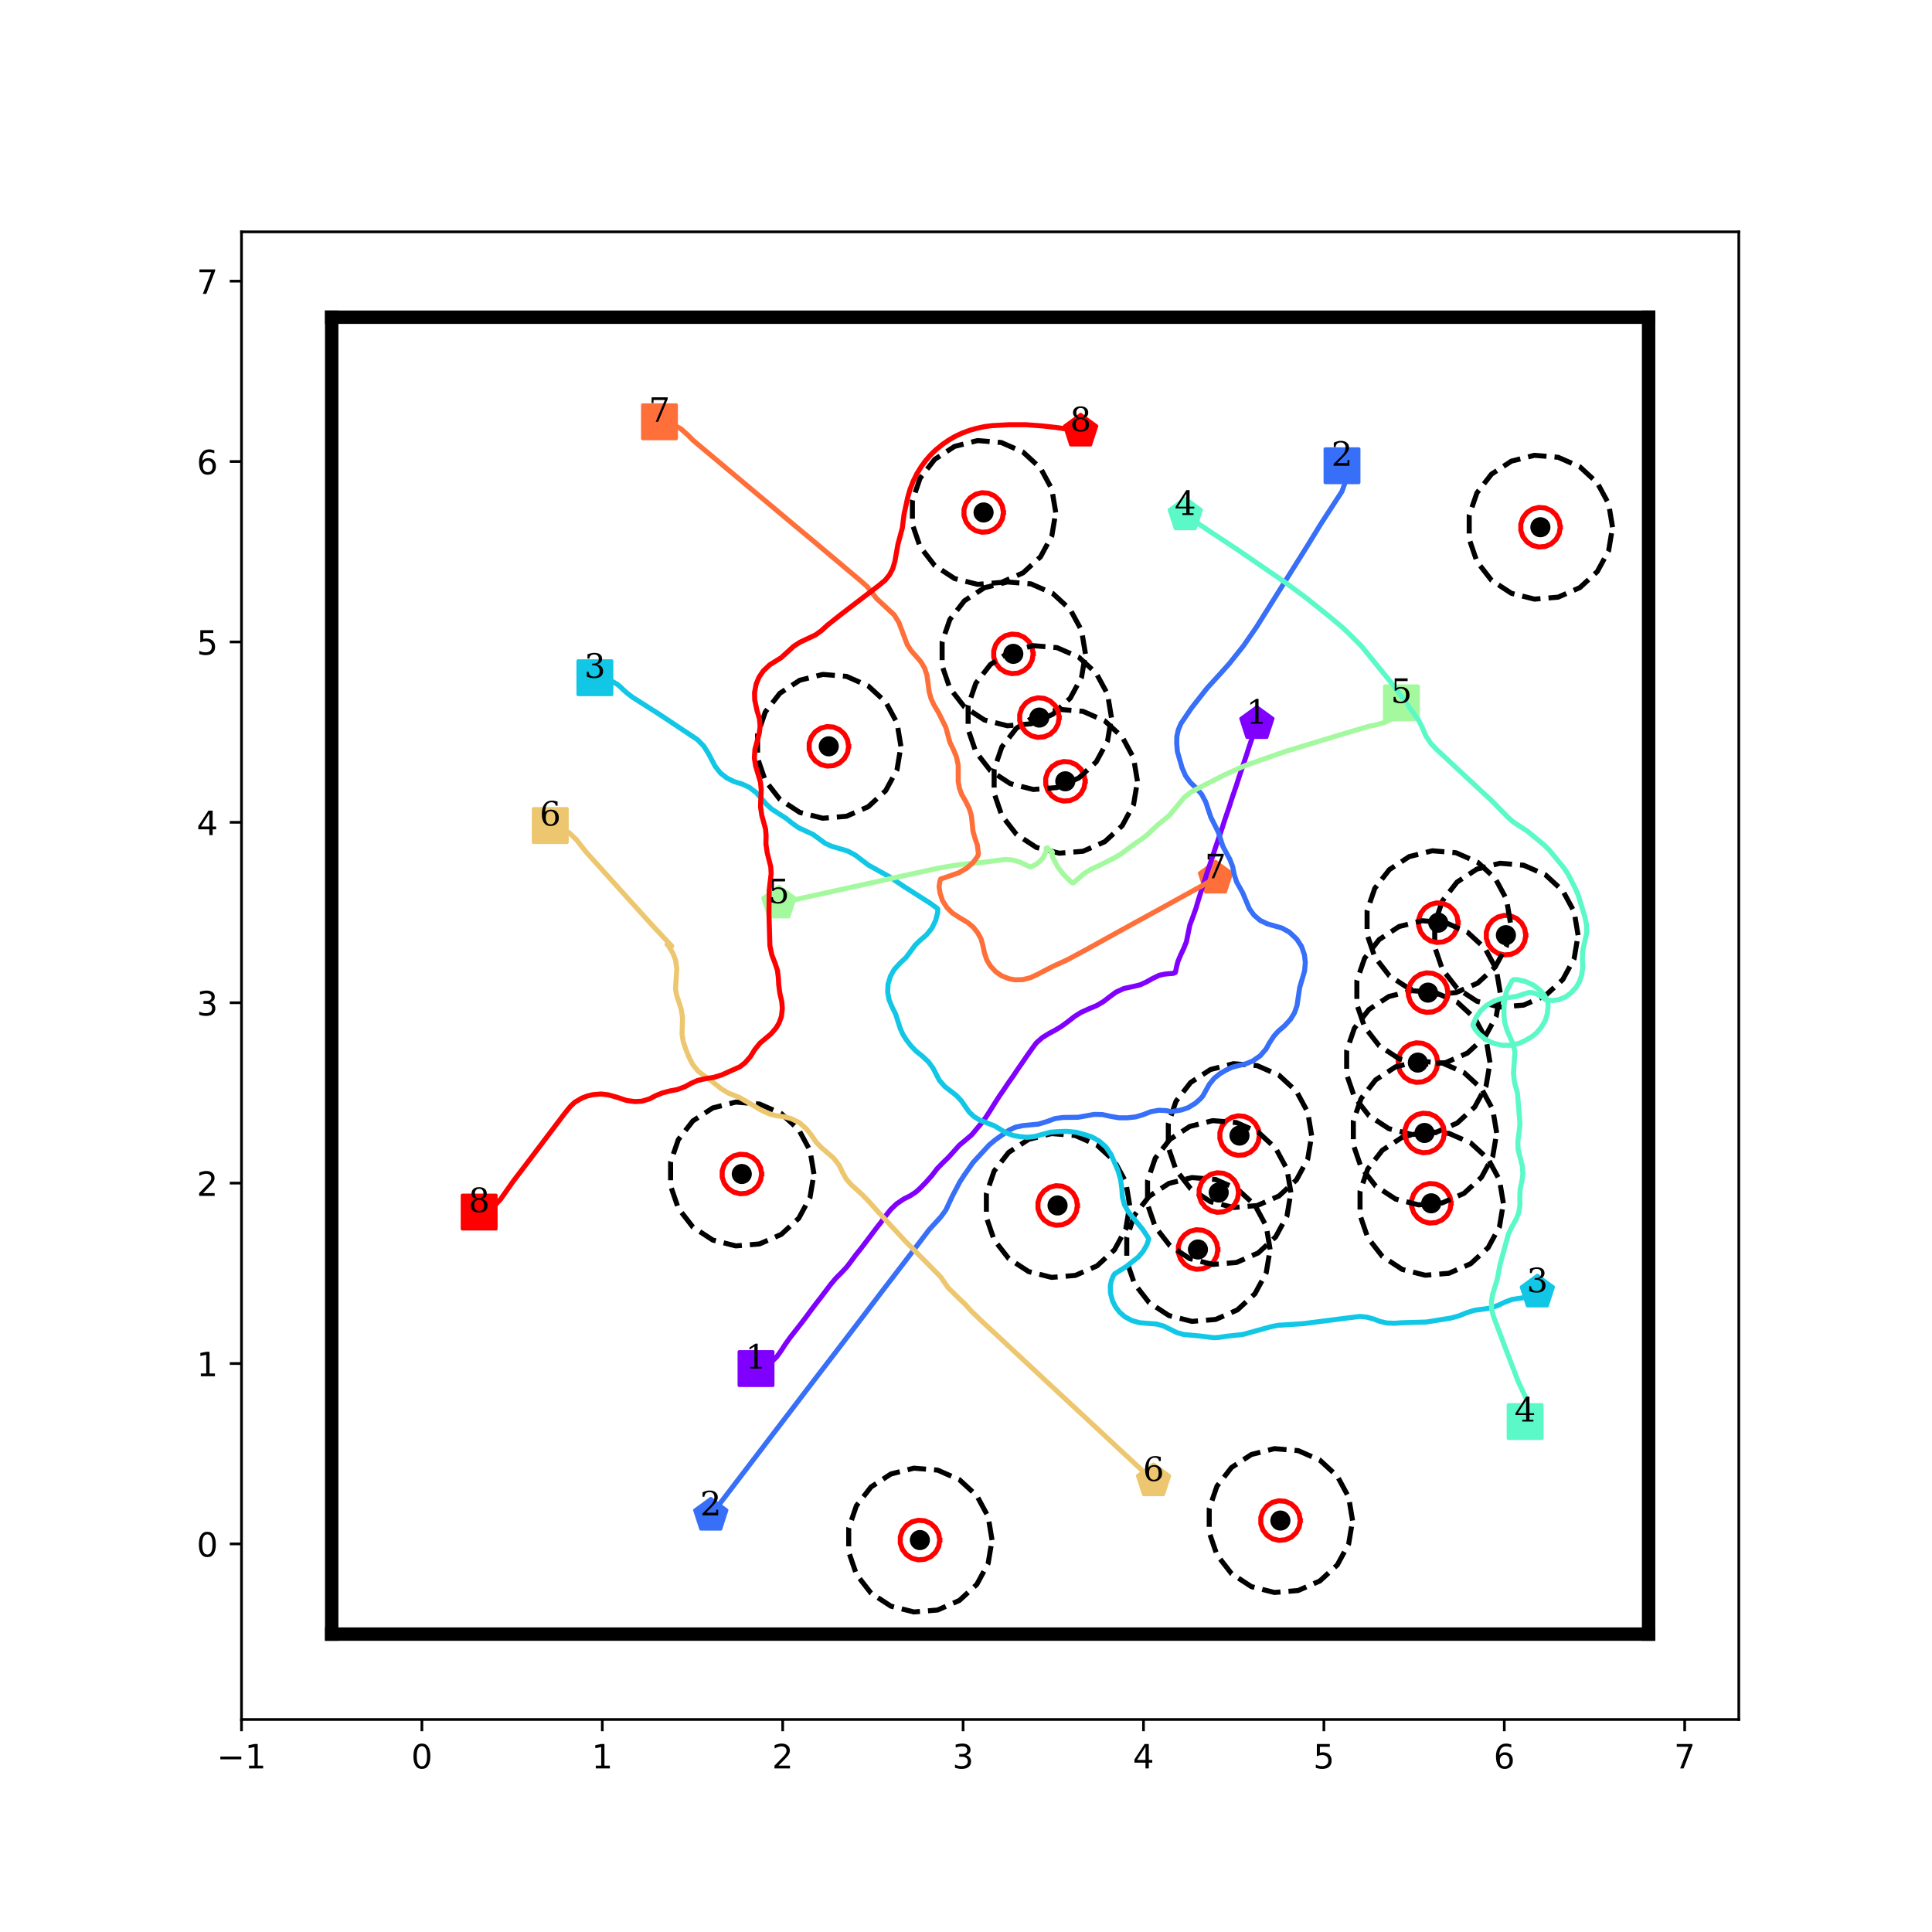 <?xml version="1.0" encoding="utf-8" standalone="no"?>
<!DOCTYPE svg PUBLIC "-//W3C//DTD SVG 1.1//EN"
  "http://www.w3.org/Graphics/SVG/1.1/DTD/svg11.dtd">
<!-- Created with matplotlib (http://matplotlib.org/) -->
<svg height="576pt" version="1.1" viewBox="0 0 576 576" width="576pt" xmlns="http://www.w3.org/2000/svg" xmlns:xlink="http://www.w3.org/1999/xlink">
 <defs>
  <style type="text/css">
*{stroke-linecap:butt;stroke-linejoin:round;}
  </style>
 </defs>
 <g id="figure_1">
  <g id="patch_1">
   <path d="M 0 576 
L 576 576 
L 576 0 
L 0 0 
z
" style="fill:#ffffff;"/>
  </g>
  <g id="axes_1">
   <g id="patch_2">
    <path d="M 72 512.64 
L 518.4 512.64 
L 518.4 69.12 
L 72 69.12 
z
" style="fill:#ffffff;"/>
   </g>
   <g id="matplotlib.axis_1">
    <g id="xtick_1">
     <g id="line2d_1">
      <defs>
       <path d="M 0 0 
L 0 3.5 
" id="mdbc8b40082" style="stroke:#000000;stroke-width:0.8;"/>
      </defs>
      <g>
       <use style="stroke:#000000;stroke-width:0.8;" x="72" xlink:href="#mdbc8b40082" y="512.64"/>
      </g>
     </g>
     <g id="text_1">
      <!-- −1 -->
      <defs>
       <path d="M 10.594 35.5 
L 73.188 35.5 
L 73.188 27.203 
L 10.594 27.203 
z
" id="DejaVuSans-2212"/>
       <path d="M 12.406 8.297 
L 28.516 8.297 
L 28.516 63.922 
L 10.984 60.406 
L 10.984 69.391 
L 28.422 72.906 
L 38.281 72.906 
L 38.281 8.297 
L 54.391 8.297 
L 54.391 0 
L 12.406 0 
z
" id="DejaVuSans-31"/>
      </defs>
      <g transform="translate(64.629 527.238)scale(0.1 -0.1)">
       <use xlink:href="#DejaVuSans-2212"/>
       <use x="83.789" xlink:href="#DejaVuSans-31"/>
      </g>
     </g>
    </g>
    <g id="xtick_2">
     <g id="line2d_2">
      <g>
       <use style="stroke:#000000;stroke-width:0.8;" x="125.783" xlink:href="#mdbc8b40082" y="512.64"/>
      </g>
     </g>
     <g id="text_2">
      <!-- 0 -->
      <defs>
       <path d="M 31.781 66.406 
Q 24.172 66.406 20.328 58.906 
Q 16.5 51.422 16.5 36.375 
Q 16.5 21.391 20.328 13.891 
Q 24.172 6.391 31.781 6.391 
Q 39.453 6.391 43.281 13.891 
Q 47.125 21.391 47.125 36.375 
Q 47.125 51.422 43.281 58.906 
Q 39.453 66.406 31.781 66.406 
z
M 31.781 74.219 
Q 44.047 74.219 50.516 64.516 
Q 56.984 54.828 56.984 36.375 
Q 56.984 17.969 50.516 8.266 
Q 44.047 -1.422 31.781 -1.422 
Q 19.531 -1.422 13.062 8.266 
Q 6.594 17.969 6.594 36.375 
Q 6.594 54.828 13.062 64.516 
Q 19.531 74.219 31.781 74.219 
z
" id="DejaVuSans-30"/>
      </defs>
      <g transform="translate(122.602 527.238)scale(0.1 -0.1)">
       <use xlink:href="#DejaVuSans-30"/>
      </g>
     </g>
    </g>
    <g id="xtick_3">
     <g id="line2d_3">
      <g>
       <use style="stroke:#000000;stroke-width:0.8;" x="179.566" xlink:href="#mdbc8b40082" y="512.64"/>
      </g>
     </g>
     <g id="text_3">
      <!-- 1 -->
      <g transform="translate(176.385 527.238)scale(0.1 -0.1)">
       <use xlink:href="#DejaVuSans-31"/>
      </g>
     </g>
    </g>
    <g id="xtick_4">
     <g id="line2d_4">
      <g>
       <use style="stroke:#000000;stroke-width:0.8;" x="233.349" xlink:href="#mdbc8b40082" y="512.64"/>
      </g>
     </g>
     <g id="text_4">
      <!-- 2 -->
      <defs>
       <path d="M 19.188 8.297 
L 53.609 8.297 
L 53.609 0 
L 7.328 0 
L 7.328 8.297 
Q 12.938 14.109 22.625 23.891 
Q 32.328 33.688 34.812 36.531 
Q 39.547 41.844 41.422 45.531 
Q 43.312 49.219 43.312 52.781 
Q 43.312 58.594 39.234 62.25 
Q 35.156 65.922 28.609 65.922 
Q 23.969 65.922 18.812 64.312 
Q 13.672 62.703 7.812 59.422 
L 7.812 69.391 
Q 13.766 71.781 18.938 73 
Q 24.125 74.219 28.422 74.219 
Q 39.75 74.219 46.484 68.547 
Q 53.219 62.891 53.219 53.422 
Q 53.219 48.922 51.531 44.891 
Q 49.859 40.875 45.406 35.406 
Q 44.188 33.984 37.641 27.219 
Q 31.109 20.453 19.188 8.297 
z
" id="DejaVuSans-32"/>
      </defs>
      <g transform="translate(230.168 527.238)scale(0.1 -0.1)">
       <use xlink:href="#DejaVuSans-32"/>
      </g>
     </g>
    </g>
    <g id="xtick_5">
     <g id="line2d_5">
      <g>
       <use style="stroke:#000000;stroke-width:0.8;" x="287.133" xlink:href="#mdbc8b40082" y="512.64"/>
      </g>
     </g>
     <g id="text_5">
      <!-- 3 -->
      <defs>
       <path d="M 40.578 39.312 
Q 47.656 37.797 51.625 33 
Q 55.609 28.219 55.609 21.188 
Q 55.609 10.406 48.188 4.484 
Q 40.766 -1.422 27.094 -1.422 
Q 22.516 -1.422 17.656 -0.516 
Q 12.797 0.391 7.625 2.203 
L 7.625 11.719 
Q 11.719 9.328 16.594 8.109 
Q 21.484 6.891 26.812 6.891 
Q 36.078 6.891 40.938 10.547 
Q 45.797 14.203 45.797 21.188 
Q 45.797 27.641 41.281 31.266 
Q 36.766 34.906 28.719 34.906 
L 20.219 34.906 
L 20.219 43.016 
L 29.109 43.016 
Q 36.375 43.016 40.234 45.922 
Q 44.094 48.828 44.094 54.297 
Q 44.094 59.906 40.109 62.906 
Q 36.141 65.922 28.719 65.922 
Q 24.656 65.922 20.016 65.031 
Q 15.375 64.156 9.812 62.312 
L 9.812 71.094 
Q 15.438 72.656 20.344 73.438 
Q 25.25 74.219 29.594 74.219 
Q 40.828 74.219 47.359 69.109 
Q 53.906 64.016 53.906 55.328 
Q 53.906 49.266 50.438 45.094 
Q 46.969 40.922 40.578 39.312 
z
" id="DejaVuSans-33"/>
      </defs>
      <g transform="translate(283.951 527.238)scale(0.1 -0.1)">
       <use xlink:href="#DejaVuSans-33"/>
      </g>
     </g>
    </g>
    <g id="xtick_6">
     <g id="line2d_6">
      <g>
       <use style="stroke:#000000;stroke-width:0.8;" x="340.916" xlink:href="#mdbc8b40082" y="512.64"/>
      </g>
     </g>
     <g id="text_6">
      <!-- 4 -->
      <defs>
       <path d="M 37.797 64.312 
L 12.891 25.391 
L 37.797 25.391 
z
M 35.203 72.906 
L 47.609 72.906 
L 47.609 25.391 
L 58.016 25.391 
L 58.016 17.188 
L 47.609 17.188 
L 47.609 0 
L 37.797 0 
L 37.797 17.188 
L 4.891 17.188 
L 4.891 26.703 
z
" id="DejaVuSans-34"/>
      </defs>
      <g transform="translate(337.734 527.238)scale(0.1 -0.1)">
       <use xlink:href="#DejaVuSans-34"/>
      </g>
     </g>
    </g>
    <g id="xtick_7">
     <g id="line2d_7">
      <g>
       <use style="stroke:#000000;stroke-width:0.8;" x="394.699" xlink:href="#mdbc8b40082" y="512.64"/>
      </g>
     </g>
     <g id="text_7">
      <!-- 5 -->
      <defs>
       <path d="M 10.797 72.906 
L 49.516 72.906 
L 49.516 64.594 
L 19.828 64.594 
L 19.828 46.734 
Q 21.969 47.469 24.109 47.828 
Q 26.266 48.188 28.422 48.188 
Q 40.625 48.188 47.75 41.5 
Q 54.891 34.812 54.891 23.391 
Q 54.891 11.625 47.562 5.094 
Q 40.234 -1.422 26.906 -1.422 
Q 22.312 -1.422 17.547 -0.641 
Q 12.797 0.141 7.719 1.703 
L 7.719 11.625 
Q 12.109 9.234 16.797 8.062 
Q 21.484 6.891 26.703 6.891 
Q 35.156 6.891 40.078 11.328 
Q 45.016 15.766 45.016 23.391 
Q 45.016 31 40.078 35.438 
Q 35.156 39.891 26.703 39.891 
Q 22.75 39.891 18.812 39.016 
Q 14.891 38.141 10.797 36.281 
z
" id="DejaVuSans-35"/>
      </defs>
      <g transform="translate(391.518 527.238)scale(0.1 -0.1)">
       <use xlink:href="#DejaVuSans-35"/>
      </g>
     </g>
    </g>
    <g id="xtick_8">
     <g id="line2d_8">
      <g>
       <use style="stroke:#000000;stroke-width:0.8;" x="448.482" xlink:href="#mdbc8b40082" y="512.64"/>
      </g>
     </g>
     <g id="text_8">
      <!-- 6 -->
      <defs>
       <path d="M 33.016 40.375 
Q 26.375 40.375 22.484 35.828 
Q 18.609 31.297 18.609 23.391 
Q 18.609 15.531 22.484 10.953 
Q 26.375 6.391 33.016 6.391 
Q 39.656 6.391 43.531 10.953 
Q 47.406 15.531 47.406 23.391 
Q 47.406 31.297 43.531 35.828 
Q 39.656 40.375 33.016 40.375 
z
M 52.594 71.297 
L 52.594 62.312 
Q 48.875 64.062 45.094 64.984 
Q 41.312 65.922 37.594 65.922 
Q 27.828 65.922 22.672 59.328 
Q 17.531 52.734 16.797 39.406 
Q 19.672 43.656 24.016 45.922 
Q 28.375 48.188 33.594 48.188 
Q 44.578 48.188 50.953 41.516 
Q 57.328 34.859 57.328 23.391 
Q 57.328 12.156 50.688 5.359 
Q 44.047 -1.422 33.016 -1.422 
Q 20.359 -1.422 13.672 8.266 
Q 6.984 17.969 6.984 36.375 
Q 6.984 53.656 15.188 63.938 
Q 23.391 74.219 37.203 74.219 
Q 40.922 74.219 44.703 73.484 
Q 48.484 72.75 52.594 71.297 
z
" id="DejaVuSans-36"/>
      </defs>
      <g transform="translate(445.301 527.238)scale(0.1 -0.1)">
       <use xlink:href="#DejaVuSans-36"/>
      </g>
     </g>
    </g>
    <g id="xtick_9">
     <g id="line2d_9">
      <g>
       <use style="stroke:#000000;stroke-width:0.8;" x="502.265" xlink:href="#mdbc8b40082" y="512.64"/>
      </g>
     </g>
     <g id="text_9">
      <!-- 7 -->
      <defs>
       <path d="M 8.203 72.906 
L 55.078 72.906 
L 55.078 68.703 
L 28.609 0 
L 18.312 0 
L 43.219 64.594 
L 8.203 64.594 
z
" id="DejaVuSans-37"/>
      </defs>
      <g transform="translate(499.084 527.238)scale(0.1 -0.1)">
       <use xlink:href="#DejaVuSans-37"/>
      </g>
     </g>
    </g>
   </g>
   <g id="matplotlib.axis_2">
    <g id="ytick_1">
     <g id="line2d_10">
      <defs>
       <path d="M 0 0 
L -3.5 0 
" id="mc932bec556" style="stroke:#000000;stroke-width:0.8;"/>
      </defs>
      <g>
       <use style="stroke:#000000;stroke-width:0.8;" x="72" xlink:href="#mc932bec556" y="460.297"/>
      </g>
     </g>
     <g id="text_10">
      <!-- 0 -->
      <g transform="translate(58.638 464.096)scale(0.1 -0.1)">
       <use xlink:href="#DejaVuSans-30"/>
      </g>
     </g>
    </g>
    <g id="ytick_2">
     <g id="line2d_11">
      <g>
       <use style="stroke:#000000;stroke-width:0.8;" x="72" xlink:href="#mc932bec556" y="406.514"/>
      </g>
     </g>
     <g id="text_11">
      <!-- 1 -->
      <g transform="translate(58.638 410.313)scale(0.1 -0.1)">
       <use xlink:href="#DejaVuSans-31"/>
      </g>
     </g>
    </g>
    <g id="ytick_3">
     <g id="line2d_12">
      <g>
       <use style="stroke:#000000;stroke-width:0.8;" x="72" xlink:href="#mc932bec556" y="352.731"/>
      </g>
     </g>
     <g id="text_12">
      <!-- 2 -->
      <g transform="translate(58.638 356.53)scale(0.1 -0.1)">
       <use xlink:href="#DejaVuSans-32"/>
      </g>
     </g>
    </g>
    <g id="ytick_4">
     <g id="line2d_13">
      <g>
       <use style="stroke:#000000;stroke-width:0.8;" x="72" xlink:href="#mc932bec556" y="298.947"/>
      </g>
     </g>
     <g id="text_13">
      <!-- 3 -->
      <g transform="translate(58.638 302.747)scale(0.1 -0.1)">
       <use xlink:href="#DejaVuSans-33"/>
      </g>
     </g>
    </g>
    <g id="ytick_5">
     <g id="line2d_14">
      <g>
       <use style="stroke:#000000;stroke-width:0.8;" x="72" xlink:href="#mc932bec556" y="245.164"/>
      </g>
     </g>
     <g id="text_14">
      <!-- 4 -->
      <g transform="translate(58.638 248.964)scale(0.1 -0.1)">
       <use xlink:href="#DejaVuSans-34"/>
      </g>
     </g>
    </g>
    <g id="ytick_6">
     <g id="line2d_15">
      <g>
       <use style="stroke:#000000;stroke-width:0.8;" x="72" xlink:href="#mc932bec556" y="191.381"/>
      </g>
     </g>
     <g id="text_15">
      <!-- 5 -->
      <g transform="translate(58.638 195.18)scale(0.1 -0.1)">
       <use xlink:href="#DejaVuSans-35"/>
      </g>
     </g>
    </g>
    <g id="ytick_7">
     <g id="line2d_16">
      <g>
       <use style="stroke:#000000;stroke-width:0.8;" x="72" xlink:href="#mc932bec556" y="137.598"/>
      </g>
     </g>
     <g id="text_16">
      <!-- 6 -->
      <g transform="translate(58.638 141.397)scale(0.1 -0.1)">
       <use xlink:href="#DejaVuSans-36"/>
      </g>
     </g>
    </g>
    <g id="ytick_8">
     <g id="line2d_17">
      <g>
       <use style="stroke:#000000;stroke-width:0.8;" x="72" xlink:href="#mc932bec556" y="83.815"/>
      </g>
     </g>
     <g id="text_17">
      <!-- 7 -->
      <g transform="translate(58.638 87.614)scale(0.1 -0.1)">
       <use xlink:href="#DejaVuSans-37"/>
      </g>
     </g>
    </g>
   </g>
   <g id="line2d_18">
    <path clip-path="url(#pbe69cbd91e)" d="M 225.397 408.017 
" style="fill:none;stroke:#1f77b4;stroke-linecap:square;stroke-width:1.5;"/>
    <defs>
     <path d="M -5 5 
L 5 5 
L 5 -5 
L -5 -5 
z
" id="m224ad4c46e" style="stroke:#8000ff;stroke-linejoin:miter;"/>
    </defs>
    <g clip-path="url(#pbe69cbd91e)">
     <use style="fill:#8000ff;stroke:#8000ff;stroke-linejoin:miter;" x="225.397" xlink:href="#m224ad4c46e" y="408.017"/>
    </g>
   </g>
   <g id="line2d_19">
    <path clip-path="url(#pbe69cbd91e)" d="M 374.723 215.765 
" style="fill:none;stroke:#ff7f0e;stroke-linecap:square;stroke-width:1.5;"/>
    <defs>
     <path d="M 0 -5 
L -4.755 -1.545 
L -2.939 4.045 
L 2.939 4.045 
L 4.755 -1.545 
z
" id="mca2e359e40" style="stroke:#8000ff;stroke-linejoin:miter;"/>
    </defs>
    <g clip-path="url(#pbe69cbd91e)">
     <use style="fill:#8000ff;stroke:#8000ff;stroke-linejoin:miter;" x="374.723" xlink:href="#mca2e359e40" y="215.765"/>
    </g>
   </g>
   <g id="line2d_20">
    <path clip-path="url(#pbe69cbd91e)" d="M 400.1 138.852 
" style="fill:none;stroke:#2ca02c;stroke-linecap:square;stroke-width:1.5;"/>
    <defs>
     <path d="M -5 5 
L 5 5 
L 5 -5 
L -5 -5 
z
" id="m99f9482dbb" style="stroke:#376ff9;stroke-linejoin:miter;"/>
    </defs>
    <g clip-path="url(#pbe69cbd91e)">
     <use style="fill:#376ff9;stroke:#376ff9;stroke-linejoin:miter;" x="400.1" xlink:href="#m99f9482dbb" y="138.852"/>
    </g>
   </g>
   <g id="line2d_21">
    <path clip-path="url(#pbe69cbd91e)" d="M 211.905 451.79 
" style="fill:none;stroke:#d62728;stroke-linecap:square;stroke-width:1.5;"/>
    <defs>
     <path d="M 0 -5 
L -4.755 -1.545 
L -2.939 4.045 
L 2.939 4.045 
L 4.755 -1.545 
z
" id="mca9ebef1af" style="stroke:#376ff9;stroke-linejoin:miter;"/>
    </defs>
    <g clip-path="url(#pbe69cbd91e)">
     <use style="fill:#376ff9;stroke:#376ff9;stroke-linejoin:miter;" x="211.905" xlink:href="#mca9ebef1af" y="451.79"/>
    </g>
   </g>
   <g id="line2d_22">
    <path clip-path="url(#pbe69cbd91e)" d="M 177.36 202.058 
" style="fill:none;stroke:#9467bd;stroke-linecap:square;stroke-width:1.5;"/>
    <defs>
     <path d="M -5 5 
L 5 5 
L 5 -5 
L -5 -5 
z
" id="mc642a76a7b" style="stroke:#12c7e6;stroke-linejoin:miter;"/>
    </defs>
    <g clip-path="url(#pbe69cbd91e)">
     <use style="fill:#12c7e6;stroke:#12c7e6;stroke-linejoin:miter;" x="177.36" xlink:href="#mc642a76a7b" y="202.058"/>
    </g>
   </g>
   <g id="line2d_23">
    <path clip-path="url(#pbe69cbd91e)" d="M 458.337 385.245 
" style="fill:none;stroke:#8c564b;stroke-linecap:square;stroke-width:1.5;"/>
    <defs>
     <path d="M 0 -5 
L -4.755 -1.545 
L -2.939 4.045 
L 2.939 4.045 
L 4.755 -1.545 
z
" id="m83dc4d9cc7" style="stroke:#12c7e6;stroke-linejoin:miter;"/>
    </defs>
    <g clip-path="url(#pbe69cbd91e)">
     <use style="fill:#12c7e6;stroke:#12c7e6;stroke-linejoin:miter;" x="458.337" xlink:href="#m83dc4d9cc7" y="385.245"/>
    </g>
   </g>
   <g id="line2d_24">
    <path clip-path="url(#pbe69cbd91e)" d="M 454.699 423.814 
" style="fill:none;stroke:#e377c2;stroke-linecap:square;stroke-width:1.5;"/>
    <defs>
     <path d="M -5 5 
L 5 5 
L 5 -5 
L -5 -5 
z
" id="m4b9563b039" style="stroke:#5bf9c7;stroke-linejoin:miter;"/>
    </defs>
    <g clip-path="url(#pbe69cbd91e)">
     <use style="fill:#5bf9c7;stroke:#5bf9c7;stroke-linejoin:miter;" x="454.699" xlink:href="#m4b9563b039" y="423.814"/>
    </g>
   </g>
   <g id="line2d_25">
    <path clip-path="url(#pbe69cbd91e)" d="M 353.373 153.538 
" style="fill:none;stroke:#7f7f7f;stroke-linecap:square;stroke-width:1.5;"/>
    <defs>
     <path d="M 0 -5 
L -4.755 -1.545 
L -2.939 4.045 
L 2.939 4.045 
L 4.755 -1.545 
z
" id="m348806c8f4" style="stroke:#5bf9c7;stroke-linejoin:miter;"/>
    </defs>
    <g clip-path="url(#pbe69cbd91e)">
     <use style="fill:#5bf9c7;stroke:#5bf9c7;stroke-linejoin:miter;" x="353.373" xlink:href="#m348806c8f4" y="153.538"/>
    </g>
   </g>
   <g id="line2d_26">
    <path clip-path="url(#pbe69cbd91e)" d="M 417.816 209.541 
" style="fill:none;stroke:#bcbd22;stroke-linecap:square;stroke-width:1.5;"/>
    <defs>
     <path d="M -5 5 
L 5 5 
L 5 -5 
L -5 -5 
z
" id="mf6496140c4" style="stroke:#a4f99f;stroke-linejoin:miter;"/>
    </defs>
    <g clip-path="url(#pbe69cbd91e)">
     <use style="fill:#a4f99f;stroke:#a4f99f;stroke-linejoin:miter;" x="417.816" xlink:href="#mf6496140c4" y="209.541"/>
    </g>
   </g>
   <g id="line2d_27">
    <path clip-path="url(#pbe69cbd91e)" d="M 232.21 269.267 
" style="fill:none;stroke:#17becf;stroke-linecap:square;stroke-width:1.5;"/>
    <defs>
     <path d="M 0 -5 
L -4.755 -1.545 
L -2.939 4.045 
L 2.939 4.045 
L 4.755 -1.545 
z
" id="ma2a23874ff" style="stroke:#a4f99f;stroke-linejoin:miter;"/>
    </defs>
    <g clip-path="url(#pbe69cbd91e)">
     <use style="fill:#a4f99f;stroke:#a4f99f;stroke-linejoin:miter;" x="232.21" xlink:href="#ma2a23874ff" y="269.267"/>
    </g>
   </g>
   <g id="line2d_28">
    <path clip-path="url(#pbe69cbd91e)" d="M 164.056 246.12 
" style="fill:none;stroke:#1f77b4;stroke-linecap:square;stroke-width:1.5;"/>
    <defs>
     <path d="M -5 5 
L 5 5 
L 5 -5 
L -5 -5 
z
" id="mc5c7789da2" style="stroke:#edc76f;stroke-linejoin:miter;"/>
    </defs>
    <g clip-path="url(#pbe69cbd91e)">
     <use style="fill:#edc76f;stroke:#edc76f;stroke-linejoin:miter;" x="164.056" xlink:href="#mc5c7789da2" y="246.12"/>
    </g>
   </g>
   <g id="line2d_29">
    <path clip-path="url(#pbe69cbd91e)" d="M 343.91 441.521 
" style="fill:none;stroke:#ff7f0e;stroke-linecap:square;stroke-width:1.5;"/>
    <defs>
     <path d="M 0 -5 
L -4.755 -1.545 
L -2.939 4.045 
L 2.939 4.045 
L 4.755 -1.545 
z
" id="m05ef28197c" style="stroke:#edc76f;stroke-linejoin:miter;"/>
    </defs>
    <g clip-path="url(#pbe69cbd91e)">
     <use style="fill:#edc76f;stroke:#edc76f;stroke-linejoin:miter;" x="343.91" xlink:href="#m05ef28197c" y="441.521"/>
    </g>
   </g>
   <g id="line2d_30">
    <path clip-path="url(#pbe69cbd91e)" d="M 196.612 125.752 
" style="fill:none;stroke:#2ca02c;stroke-linecap:square;stroke-width:1.5;"/>
    <defs>
     <path d="M -5 5 
L 5 5 
L 5 -5 
L -5 -5 
z
" id="m23f063f1a3" style="stroke:#ff6f39;stroke-linejoin:miter;"/>
    </defs>
    <g clip-path="url(#pbe69cbd91e)">
     <use style="fill:#ff6f39;stroke:#ff6f39;stroke-linejoin:miter;" x="196.612" xlink:href="#m23f063f1a3" y="125.752"/>
    </g>
   </g>
   <g id="line2d_31">
    <path clip-path="url(#pbe69cbd91e)" d="M 362.387 261.841 
" style="fill:none;stroke:#d62728;stroke-linecap:square;stroke-width:1.5;"/>
    <defs>
     <path d="M 0 -5 
L -4.755 -1.545 
L -2.939 4.045 
L 2.939 4.045 
L 4.755 -1.545 
z
" id="m50260756b6" style="stroke:#ff6f39;stroke-linejoin:miter;"/>
    </defs>
    <g clip-path="url(#pbe69cbd91e)">
     <use style="fill:#ff6f39;stroke:#ff6f39;stroke-linejoin:miter;" x="362.387" xlink:href="#m50260756b6" y="261.841"/>
    </g>
   </g>
   <g id="line2d_32">
    <path clip-path="url(#pbe69cbd91e)" d="M 142.856 361.357 
" style="fill:none;stroke:#9467bd;stroke-linecap:square;stroke-width:1.5;"/>
    <defs>
     <path d="M -5 5 
L 5 5 
L 5 -5 
L -5 -5 
z
" id="mbb7894be2b" style="stroke:#ff0000;stroke-linejoin:miter;"/>
    </defs>
    <g clip-path="url(#pbe69cbd91e)">
     <use style="fill:#ff0000;stroke:#ff0000;stroke-linejoin:miter;" x="142.856" xlink:href="#mbb7894be2b" y="361.357"/>
    </g>
   </g>
   <g id="line2d_33">
    <path clip-path="url(#pbe69cbd91e)" d="M 322.179 128.563 
" style="fill:none;stroke:#8c564b;stroke-linecap:square;stroke-width:1.5;"/>
    <defs>
     <path d="M 0 -5 
L -4.755 -1.545 
L -2.939 4.045 
L 2.939 4.045 
L 4.755 -1.545 
z
" id="m3459d074d6" style="stroke:#ff0000;stroke-linejoin:miter;"/>
    </defs>
    <g clip-path="url(#pbe69cbd91e)">
     <use style="fill:#ff0000;stroke:#ff0000;stroke-linejoin:miter;" x="322.179" xlink:href="#m3459d074d6" y="128.563"/>
    </g>
   </g>
   <g id="line2d_34">
    <defs>
     <path d="M 0 2.5 
C 0.663 2.5 1.299 2.237 1.768 1.768 
C 2.237 1.299 2.5 0.663 2.5 0 
C 2.5 -0.663 2.237 -1.299 1.768 -1.768 
C 1.299 -2.237 0.663 -2.5 0 -2.5 
C -0.663 -2.5 -1.299 -2.237 -1.768 -1.768 
C -2.237 -1.299 -2.5 -0.663 -2.5 0 
C -2.5 0.663 -2.237 1.299 -1.768 1.768 
C -1.299 2.237 -0.663 2.5 0 2.5 
z
" id="mbb1dce9e83" style="stroke:#000000;"/>
    </defs>
    <g clip-path="url(#pbe69cbd91e)">
     <use style="stroke:#000000;" x="357.151" xlink:href="#mbb1dce9e83" y="372.516"/>
     <use style="stroke:#000000;" x="426.697" xlink:href="#mbb1dce9e83" y="358.752"/>
     <use style="stroke:#000000;" x="221.151" xlink:href="#mbb1dce9e83" y="350.009"/>
     <use style="stroke:#000000;" x="247.084" xlink:href="#mbb1dce9e83" y="222.507"/>
     <use style="stroke:#000000;" x="293.24" xlink:href="#mbb1dce9e83" y="152.786"/>
     <use style="stroke:#000000;" x="448.966" xlink:href="#mbb1dce9e83" y="278.809"/>
     <use style="stroke:#000000;" x="381.734" xlink:href="#mbb1dce9e83" y="453.336"/>
     <use style="stroke:#000000;" x="274.252" xlink:href="#mbb1dce9e83" y="459.149"/>
     <use style="stroke:#000000;" x="302.102" xlink:href="#mbb1dce9e83" y="194.938"/>
     <use style="stroke:#000000;" x="422.708" xlink:href="#mbb1dce9e83" y="316.794"/>
     <use style="stroke:#000000;" x="315.296" xlink:href="#mbb1dce9e83" y="359.396"/>
     <use style="stroke:#000000;" x="317.604" xlink:href="#mbb1dce9e83" y="232.936"/>
     <use style="stroke:#000000;" x="459.246" xlink:href="#mbb1dce9e83" y="157.183"/>
     <use style="stroke:#000000;" x="428.795" xlink:href="#mbb1dce9e83" y="275.085"/>
     <use style="stroke:#000000;" x="369.537" xlink:href="#mbb1dce9e83" y="338.562"/>
     <use style="stroke:#000000;" x="363.344" xlink:href="#mbb1dce9e83" y="355.539"/>
     <use style="stroke:#000000;" x="424.702" xlink:href="#mbb1dce9e83" y="337.773"/>
     <use style="stroke:#000000;" x="309.853" xlink:href="#mbb1dce9e83" y="213.937"/>
     <use style="stroke:#000000;" x="425.751" xlink:href="#mbb1dce9e83" y="295.939"/>
    </g>
   </g>
   <g id="line2d_35">
    <path clip-path="url(#pbe69cbd91e)" d="M 378.665 372.516 
L 377.499 365.53 
L 374.128 359.302 
L 368.918 354.506 
L 362.433 351.661 
L 355.375 351.076 
L 348.51 352.814 
L 342.581 356.688 
L 338.231 362.277 
L 335.932 368.975 
L 335.932 376.057 
L 338.231 382.755 
L 342.581 388.344 
L 348.51 392.217 
L 355.375 393.955 
L 362.433 393.371 
L 368.918 390.526 
L 374.128 385.729 
L 377.499 379.501 
L 378.665 372.516 
" style="fill:none;stroke:#000000;stroke-dasharray:5.55,2.4;stroke-dashoffset:0;stroke-width:1.5;"/>
   </g>
   <g id="line2d_36">
    <path clip-path="url(#pbe69cbd91e)" d="M 363.068 372.516 
L 362.747 370.595 
L 361.82 368.882 
L 360.387 367.563 
L 358.604 366.781 
L 356.663 366.62 
L 354.775 367.098 
L 353.145 368.163 
L 351.948 369.7 
L 351.316 371.542 
L 351.316 373.489 
L 351.948 375.331 
L 353.145 376.868 
L 354.775 377.934 
L 356.663 378.412 
L 358.604 378.251 
L 360.387 377.469 
L 361.82 376.149 
L 362.747 374.437 
L 363.068 372.516 
" style="fill:none;stroke:#ff0000;stroke-linecap:square;stroke-width:1.5;"/>
   </g>
   <g id="line2d_37">
    <path clip-path="url(#pbe69cbd91e)" d="M 448.21 358.752 
L 447.044 351.767 
L 443.674 345.539 
L 438.463 340.742 
L 431.978 337.897 
L 424.92 337.312 
L 418.055 339.051 
L 412.126 342.924 
L 407.776 348.513 
L 405.477 355.211 
L 405.477 362.293 
L 407.776 368.991 
L 412.126 374.58 
L 418.055 378.454 
L 424.92 380.192 
L 431.978 379.607 
L 438.463 376.762 
L 443.674 371.966 
L 447.044 365.738 
L 448.21 358.752 
" style="fill:none;stroke:#000000;stroke-dasharray:5.55,2.4;stroke-dashoffset:0;stroke-width:1.5;"/>
   </g>
   <g id="line2d_38">
    <path clip-path="url(#pbe69cbd91e)" d="M 432.613 358.752 
L 432.292 356.831 
L 431.365 355.118 
L 429.933 353.799 
L 428.149 353.017 
L 426.208 352.856 
L 424.32 353.334 
L 422.69 354.4 
L 421.494 355.936 
L 420.861 357.778 
L 420.861 359.726 
L 421.494 361.568 
L 422.69 363.105 
L 424.32 364.17 
L 426.208 364.648 
L 428.149 364.487 
L 429.933 363.705 
L 431.365 362.386 
L 432.292 360.673 
L 432.613 358.752 
" style="fill:none;stroke:#ff0000;stroke-linecap:square;stroke-width:1.5;"/>
   </g>
   <g id="line2d_39">
    <path clip-path="url(#pbe69cbd91e)" d="M 242.664 350.009 
L 241.498 343.024 
L 238.128 336.795 
L 232.917 331.999 
L 226.432 329.154 
L 219.374 328.569 
L 212.509 330.308 
L 206.58 334.181 
L 202.23 339.77 
L 199.931 346.468 
L 199.931 353.55 
L 202.23 360.248 
L 206.58 365.837 
L 212.509 369.71 
L 219.374 371.449 
L 226.432 370.864 
L 232.917 368.019 
L 238.128 363.223 
L 241.498 356.994 
L 242.664 350.009 
" style="fill:none;stroke:#000000;stroke-dasharray:5.55,2.4;stroke-dashoffset:0;stroke-width:1.5;"/>
   </g>
   <g id="line2d_40">
    <path clip-path="url(#pbe69cbd91e)" d="M 227.067 350.009 
L 226.746 348.088 
L 225.819 346.375 
L 224.387 345.056 
L 222.603 344.274 
L 220.662 344.113 
L 218.774 344.591 
L 217.144 345.656 
L 215.948 347.193 
L 215.315 349.035 
L 215.315 350.983 
L 215.948 352.825 
L 217.144 354.362 
L 218.774 355.427 
L 220.662 355.905 
L 222.603 355.744 
L 224.387 354.962 
L 225.819 353.643 
L 226.746 351.93 
L 227.067 350.009 
" style="fill:none;stroke:#ff0000;stroke-linecap:square;stroke-width:1.5;"/>
   </g>
   <g id="line2d_41">
    <path clip-path="url(#pbe69cbd91e)" d="M 268.597 222.507 
L 267.432 215.521 
L 264.061 209.293 
L 258.851 204.497 
L 252.365 201.652 
L 245.308 201.067 
L 238.442 202.805 
L 232.514 206.679 
L 228.164 212.268 
L 225.864 218.966 
L 225.864 226.048 
L 228.164 232.746 
L 232.514 238.335 
L 238.442 242.208 
L 245.308 243.946 
L 252.365 243.362 
L 258.851 240.517 
L 264.061 235.72 
L 267.432 229.492 
L 268.597 222.507 
" style="fill:none;stroke:#000000;stroke-dasharray:5.55,2.4;stroke-dashoffset:0;stroke-width:1.5;"/>
   </g>
   <g id="line2d_42">
    <path clip-path="url(#pbe69cbd91e)" d="M 253 222.507 
L 252.68 220.586 
L 251.753 218.873 
L 250.32 217.554 
L 248.536 216.772 
L 246.596 216.611 
L 244.708 217.089 
L 243.077 218.154 
L 241.881 219.691 
L 241.249 221.533 
L 241.249 223.48 
L 241.881 225.322 
L 243.077 226.859 
L 244.708 227.925 
L 246.596 228.403 
L 248.536 228.242 
L 250.32 227.459 
L 251.753 226.14 
L 252.68 224.428 
L 253 222.507 
" style="fill:none;stroke:#ff0000;stroke-linecap:square;stroke-width:1.5;"/>
   </g>
   <g id="line2d_43">
    <path clip-path="url(#pbe69cbd91e)" d="M 314.753 152.786 
L 313.588 145.801 
L 310.217 139.572 
L 305.007 134.776 
L 298.521 131.931 
L 291.464 131.346 
L 284.598 133.085 
L 278.67 136.958 
L 274.32 142.547 
L 272.02 149.245 
L 272.02 156.327 
L 274.32 163.025 
L 278.67 168.614 
L 284.598 172.487 
L 291.464 174.226 
L 298.521 173.641 
L 305.007 170.796 
L 310.217 166 
L 313.588 159.771 
L 314.753 152.786 
" style="fill:none;stroke:#000000;stroke-dasharray:5.55,2.4;stroke-dashoffset:0;stroke-width:1.5;"/>
   </g>
   <g id="line2d_44">
    <path clip-path="url(#pbe69cbd91e)" d="M 299.156 152.786 
L 298.836 150.865 
L 297.909 149.152 
L 296.476 147.833 
L 294.692 147.051 
L 292.752 146.89 
L 290.864 147.368 
L 289.233 148.433 
L 288.037 149.97 
L 287.405 151.812 
L 287.405 153.76 
L 288.037 155.602 
L 289.233 157.139 
L 290.864 158.204 
L 292.752 158.682 
L 294.692 158.521 
L 296.476 157.739 
L 297.909 156.42 
L 298.836 154.707 
L 299.156 152.786 
" style="fill:none;stroke:#ff0000;stroke-linecap:square;stroke-width:1.5;"/>
   </g>
   <g id="line2d_45">
    <path clip-path="url(#pbe69cbd91e)" d="M 470.479 278.809 
L 469.313 271.824 
L 465.943 265.595 
L 460.732 260.799 
L 454.247 257.954 
L 447.189 257.369 
L 440.324 259.108 
L 434.395 262.981 
L 430.045 268.57 
L 427.746 275.268 
L 427.746 282.35 
L 430.045 289.048 
L 434.395 294.637 
L 440.324 298.51 
L 447.189 300.249 
L 454.247 299.664 
L 460.732 296.819 
L 465.943 292.023 
L 469.313 285.794 
L 470.479 278.809 
" style="fill:none;stroke:#000000;stroke-dasharray:5.55,2.4;stroke-dashoffset:0;stroke-width:1.5;"/>
   </g>
   <g id="line2d_46">
    <path clip-path="url(#pbe69cbd91e)" d="M 454.882 278.809 
L 454.561 276.888 
L 453.634 275.175 
L 452.201 273.856 
L 450.418 273.074 
L 448.477 272.913 
L 446.589 273.391 
L 444.959 274.456 
L 443.762 275.993 
L 443.13 277.835 
L 443.13 279.783 
L 443.762 281.625 
L 444.959 283.162 
L 446.589 284.227 
L 448.477 284.705 
L 450.418 284.544 
L 452.201 283.762 
L 453.634 282.443 
L 454.561 280.73 
L 454.882 278.809 
" style="fill:none;stroke:#ff0000;stroke-linecap:square;stroke-width:1.5;"/>
   </g>
   <g id="line2d_47">
    <path clip-path="url(#pbe69cbd91e)" d="M 403.247 453.336 
L 402.082 446.351 
L 398.711 440.123 
L 393.501 435.326 
L 387.015 432.481 
L 379.958 431.896 
L 373.092 433.635 
L 367.164 437.508 
L 362.814 443.097 
L 360.514 449.795 
L 360.514 456.877 
L 362.814 463.575 
L 367.164 469.164 
L 373.092 473.037 
L 379.958 474.776 
L 387.015 474.191 
L 393.501 471.346 
L 398.711 466.55 
L 402.082 460.322 
L 403.247 453.336 
" style="fill:none;stroke:#000000;stroke-dasharray:5.55,2.4;stroke-dashoffset:0;stroke-width:1.5;"/>
   </g>
   <g id="line2d_48">
    <path clip-path="url(#pbe69cbd91e)" d="M 387.65 453.336 
L 387.33 451.415 
L 386.403 449.702 
L 384.97 448.383 
L 383.186 447.601 
L 381.246 447.44 
L 379.358 447.918 
L 377.727 448.984 
L 376.531 450.52 
L 375.899 452.362 
L 375.899 454.31 
L 376.531 456.152 
L 377.727 457.689 
L 379.358 458.754 
L 381.246 459.232 
L 383.186 459.071 
L 384.97 458.289 
L 386.403 456.97 
L 387.33 455.257 
L 387.65 453.336 
" style="fill:none;stroke:#ff0000;stroke-linecap:square;stroke-width:1.5;"/>
   </g>
   <g id="line2d_49">
    <path clip-path="url(#pbe69cbd91e)" d="M 295.765 459.149 
L 294.6 452.163 
L 291.229 445.935 
L 286.019 441.138 
L 279.533 438.294 
L 272.476 437.709 
L 265.61 439.447 
L 259.682 443.321 
L 255.332 448.909 
L 253.032 455.608 
L 253.032 462.689 
L 255.332 469.388 
L 259.682 474.976 
L 265.61 478.85 
L 272.476 480.588 
L 279.533 480.003 
L 286.019 477.159 
L 291.229 472.362 
L 294.6 466.134 
L 295.765 459.149 
" style="fill:none;stroke:#000000;stroke-dasharray:5.55,2.4;stroke-dashoffset:0;stroke-width:1.5;"/>
   </g>
   <g id="line2d_50">
    <path clip-path="url(#pbe69cbd91e)" d="M 280.168 459.149 
L 279.848 457.228 
L 278.921 455.515 
L 277.488 454.196 
L 275.704 453.413 
L 273.764 453.253 
L 271.876 453.731 
L 270.245 454.796 
L 269.049 456.333 
L 268.417 458.175 
L 268.417 460.122 
L 269.049 461.964 
L 270.245 463.501 
L 271.876 464.566 
L 273.764 465.044 
L 275.704 464.884 
L 277.488 464.101 
L 278.921 462.782 
L 279.848 461.069 
L 280.168 459.149 
" style="fill:none;stroke:#ff0000;stroke-linecap:square;stroke-width:1.5;"/>
   </g>
   <g id="line2d_51">
    <path clip-path="url(#pbe69cbd91e)" d="M 323.616 194.938 
L 322.45 187.953 
L 319.079 181.725 
L 313.869 176.928 
L 307.384 174.083 
L 300.326 173.499 
L 293.461 175.237 
L 287.532 179.11 
L 283.182 184.699 
L 280.883 191.397 
L 280.883 198.479 
L 283.182 205.177 
L 287.532 210.766 
L 293.461 214.64 
L 300.326 216.378 
L 307.384 215.793 
L 313.869 212.948 
L 319.079 208.152 
L 322.45 201.924 
L 323.616 194.938 
" style="fill:none;stroke:#000000;stroke-dasharray:5.55,2.4;stroke-dashoffset:0;stroke-width:1.5;"/>
   </g>
   <g id="line2d_52">
    <path clip-path="url(#pbe69cbd91e)" d="M 308.019 194.938 
L 307.698 193.017 
L 306.771 191.305 
L 305.338 189.985 
L 303.555 189.203 
L 301.614 189.042 
L 299.726 189.52 
L 298.096 190.586 
L 296.899 192.123 
L 296.267 193.965 
L 296.267 195.912 
L 296.899 197.754 
L 298.096 199.291 
L 299.726 200.356 
L 301.614 200.834 
L 303.555 200.673 
L 305.338 199.891 
L 306.771 198.572 
L 307.698 196.859 
L 308.019 194.938 
" style="fill:none;stroke:#ff0000;stroke-linecap:square;stroke-width:1.5;"/>
   </g>
   <g id="line2d_53">
    <path clip-path="url(#pbe69cbd91e)" d="M 444.221 316.794 
L 443.055 309.809 
L 439.685 303.58 
L 434.474 298.784 
L 427.989 295.939 
L 420.931 295.354 
L 414.066 297.093 
L 408.137 300.966 
L 403.787 306.555 
L 401.488 313.253 
L 401.488 320.335 
L 403.787 327.033 
L 408.137 332.622 
L 414.066 336.495 
L 420.931 338.234 
L 427.989 337.649 
L 434.474 334.804 
L 439.685 330.008 
L 443.055 323.78 
L 444.221 316.794 
" style="fill:none;stroke:#000000;stroke-dasharray:5.55,2.4;stroke-dashoffset:0;stroke-width:1.5;"/>
   </g>
   <g id="line2d_54">
    <path clip-path="url(#pbe69cbd91e)" d="M 428.624 316.794 
L 428.303 314.873 
L 427.376 313.16 
L 425.943 311.841 
L 424.16 311.059 
L 422.219 310.898 
L 420.331 311.376 
L 418.701 312.442 
L 417.504 313.978 
L 416.872 315.82 
L 416.872 317.768 
L 417.504 319.61 
L 418.701 321.147 
L 420.331 322.212 
L 422.219 322.69 
L 424.16 322.529 
L 425.943 321.747 
L 427.376 320.428 
L 428.303 318.715 
L 428.624 316.794 
" style="fill:none;stroke:#ff0000;stroke-linecap:square;stroke-width:1.5;"/>
   </g>
   <g id="line2d_55">
    <path clip-path="url(#pbe69cbd91e)" d="M 336.809 359.396 
L 335.644 352.41 
L 332.273 346.182 
L 327.063 341.386 
L 320.577 338.541 
L 313.52 337.956 
L 306.654 339.694 
L 300.726 343.568 
L 296.376 349.157 
L 294.076 355.855 
L 294.076 362.937 
L 296.376 369.635 
L 300.726 375.224 
L 306.654 379.097 
L 313.52 380.835 
L 320.577 380.251 
L 327.063 377.406 
L 332.273 372.609 
L 335.644 366.381 
L 336.809 359.396 
" style="fill:none;stroke:#000000;stroke-dasharray:5.55,2.4;stroke-dashoffset:0;stroke-width:1.5;"/>
   </g>
   <g id="line2d_56">
    <path clip-path="url(#pbe69cbd91e)" d="M 321.212 359.396 
L 320.892 357.475 
L 319.965 355.762 
L 318.532 354.443 
L 316.749 353.661 
L 314.808 353.5 
L 312.92 353.978 
L 311.289 355.043 
L 310.093 356.58 
L 309.461 358.422 
L 309.461 360.369 
L 310.093 362.211 
L 311.289 363.748 
L 312.92 364.814 
L 314.808 365.292 
L 316.749 365.131 
L 318.532 364.349 
L 319.965 363.029 
L 320.892 361.317 
L 321.212 359.396 
" style="fill:none;stroke:#ff0000;stroke-linecap:square;stroke-width:1.5;"/>
   </g>
   <g id="line2d_57">
    <path clip-path="url(#pbe69cbd91e)" d="M 339.117 232.936 
L 337.951 225.951 
L 334.581 219.722 
L 329.37 214.926 
L 322.885 212.081 
L 315.827 211.496 
L 308.962 213.235 
L 303.033 217.108 
L 298.683 222.697 
L 296.384 229.395 
L 296.384 236.477 
L 298.683 243.175 
L 303.033 248.764 
L 308.962 252.637 
L 315.827 254.376 
L 322.885 253.791 
L 329.37 250.946 
L 334.581 246.15 
L 337.951 239.922 
L 339.117 232.936 
" style="fill:none;stroke:#000000;stroke-dasharray:5.55,2.4;stroke-dashoffset:0;stroke-width:1.5;"/>
   </g>
   <g id="line2d_58">
    <path clip-path="url(#pbe69cbd91e)" d="M 323.52 232.936 
L 323.199 231.015 
L 322.272 229.302 
L 320.84 227.983 
L 319.056 227.201 
L 317.115 227.04 
L 315.227 227.518 
L 313.597 228.584 
L 312.401 230.12 
L 311.768 231.962 
L 311.768 233.91 
L 312.401 235.752 
L 313.597 237.289 
L 315.227 238.354 
L 317.115 238.832 
L 319.056 238.671 
L 320.84 237.889 
L 322.272 236.57 
L 323.199 234.857 
L 323.52 232.936 
" style="fill:none;stroke:#ff0000;stroke-linecap:square;stroke-width:1.5;"/>
   </g>
   <g id="line2d_59">
    <path clip-path="url(#pbe69cbd91e)" d="M 480.759 157.183 
L 479.594 150.197 
L 476.223 143.969 
L 471.013 139.173 
L 464.527 136.328 
L 457.47 135.743 
L 450.604 137.482 
L 444.676 141.355 
L 440.326 146.944 
L 438.026 153.642 
L 438.026 160.724 
L 440.326 167.422 
L 444.676 173.011 
L 450.604 176.884 
L 457.47 178.623 
L 464.527 178.038 
L 471.013 175.193 
L 476.223 170.397 
L 479.594 164.168 
L 480.759 157.183 
" style="fill:none;stroke:#000000;stroke-dasharray:5.55,2.4;stroke-dashoffset:0;stroke-width:1.5;"/>
   </g>
   <g id="line2d_60">
    <path clip-path="url(#pbe69cbd91e)" d="M 465.162 157.183 
L 464.842 155.262 
L 463.915 153.549 
L 462.482 152.23 
L 460.699 151.448 
L 458.758 151.287 
L 456.87 151.765 
L 455.239 152.83 
L 454.043 154.367 
L 453.411 156.209 
L 453.411 158.157 
L 454.043 159.999 
L 455.239 161.535 
L 456.87 162.601 
L 458.758 163.079 
L 460.699 162.918 
L 462.482 162.136 
L 463.915 160.817 
L 464.842 159.104 
L 465.162 157.183 
" style="fill:none;stroke:#ff0000;stroke-linecap:square;stroke-width:1.5;"/>
   </g>
   <g id="line2d_61">
    <path clip-path="url(#pbe69cbd91e)" d="M 450.308 275.085 
L 449.142 268.099 
L 445.772 261.871 
L 440.561 257.074 
L 434.076 254.23 
L 427.018 253.645 
L 420.153 255.383 
L 414.224 259.257 
L 409.875 264.845 
L 407.575 271.544 
L 407.575 278.625 
L 409.875 285.324 
L 414.224 290.912 
L 420.153 294.786 
L 427.018 296.524 
L 434.076 295.939 
L 440.561 293.095 
L 445.772 288.298 
L 449.142 282.07 
L 450.308 275.085 
" style="fill:none;stroke:#000000;stroke-dasharray:5.55,2.4;stroke-dashoffset:0;stroke-width:1.5;"/>
   </g>
   <g id="line2d_62">
    <path clip-path="url(#pbe69cbd91e)" d="M 434.711 275.085 
L 434.39 273.164 
L 433.464 271.451 
L 432.031 270.132 
L 430.247 269.349 
L 428.306 269.189 
L 426.418 269.667 
L 424.788 270.732 
L 423.592 272.269 
L 422.959 274.111 
L 422.959 276.058 
L 423.592 277.9 
L 424.788 279.437 
L 426.418 280.502 
L 428.306 280.98 
L 430.247 280.82 
L 432.031 280.037 
L 433.464 278.718 
L 434.39 277.005 
L 434.711 275.085 
" style="fill:none;stroke:#ff0000;stroke-linecap:square;stroke-width:1.5;"/>
   </g>
   <g id="line2d_63">
    <path clip-path="url(#pbe69cbd91e)" d="M 391.05 338.562 
L 389.884 331.577 
L 386.514 325.348 
L 381.303 320.552 
L 374.818 317.707 
L 367.76 317.122 
L 360.895 318.861 
L 354.966 322.734 
L 350.616 328.323 
L 348.317 335.021 
L 348.317 342.103 
L 350.616 348.801 
L 354.966 354.39 
L 360.895 358.263 
L 367.76 360.002 
L 374.818 359.417 
L 381.303 356.572 
L 386.514 351.776 
L 389.884 345.547 
L 391.05 338.562 
" style="fill:none;stroke:#000000;stroke-dasharray:5.55,2.4;stroke-dashoffset:0;stroke-width:1.5;"/>
   </g>
   <g id="line2d_64">
    <path clip-path="url(#pbe69cbd91e)" d="M 375.453 338.562 
L 375.132 336.641 
L 374.205 334.928 
L 372.772 333.609 
L 370.989 332.827 
L 369.048 332.666 
L 367.16 333.144 
L 365.53 334.209 
L 364.333 335.746 
L 363.701 337.588 
L 363.701 339.536 
L 364.333 341.378 
L 365.53 342.915 
L 367.16 343.98 
L 369.048 344.458 
L 370.989 344.297 
L 372.772 343.515 
L 374.205 342.196 
L 375.132 340.483 
L 375.453 338.562 
" style="fill:none;stroke:#ff0000;stroke-linecap:square;stroke-width:1.5;"/>
   </g>
   <g id="line2d_65">
    <path clip-path="url(#pbe69cbd91e)" d="M 384.857 355.539 
L 383.692 348.553 
L 380.321 342.325 
L 375.111 337.529 
L 368.625 334.684 
L 361.567 334.099 
L 354.702 335.838 
L 348.773 339.711 
L 344.424 345.3 
L 342.124 351.998 
L 342.124 359.08 
L 344.424 365.778 
L 348.773 371.367 
L 354.702 375.24 
L 361.567 376.979 
L 368.625 376.394 
L 375.111 373.549 
L 380.321 368.753 
L 383.692 362.524 
L 384.857 355.539 
" style="fill:none;stroke:#000000;stroke-dasharray:5.55,2.4;stroke-dashoffset:0;stroke-width:1.5;"/>
   </g>
   <g id="line2d_66">
    <path clip-path="url(#pbe69cbd91e)" d="M 369.26 355.539 
L 368.94 353.618 
L 368.013 351.905 
L 366.58 350.586 
L 364.796 349.804 
L 362.855 349.643 
L 360.967 350.121 
L 359.337 351.186 
L 358.141 352.723 
L 357.509 354.565 
L 357.509 356.513 
L 358.141 358.355 
L 359.337 359.891 
L 360.967 360.957 
L 362.855 361.435 
L 364.796 361.274 
L 366.58 360.492 
L 368.013 359.173 
L 368.94 357.46 
L 369.26 355.539 
" style="fill:none;stroke:#ff0000;stroke-linecap:square;stroke-width:1.5;"/>
   </g>
   <g id="line2d_67">
    <path clip-path="url(#pbe69cbd91e)" d="M 446.215 337.773 
L 445.05 330.788 
L 441.679 324.559 
L 436.469 319.763 
L 429.983 316.918 
L 422.926 316.333 
L 416.06 318.072 
L 410.132 321.945 
L 405.782 327.534 
L 403.482 334.232 
L 403.482 341.314 
L 405.782 348.012 
L 410.132 353.601 
L 416.06 357.474 
L 422.926 359.213 
L 429.983 358.628 
L 436.469 355.783 
L 441.679 350.987 
L 445.05 344.759 
L 446.215 337.773 
" style="fill:none;stroke:#000000;stroke-dasharray:5.55,2.4;stroke-dashoffset:0;stroke-width:1.5;"/>
   </g>
   <g id="line2d_68">
    <path clip-path="url(#pbe69cbd91e)" d="M 430.618 337.773 
L 430.298 335.852 
L 429.371 334.139 
L 427.938 332.82 
L 426.155 332.038 
L 424.214 331.877 
L 422.326 332.355 
L 420.695 333.421 
L 419.499 334.957 
L 418.867 336.799 
L 418.867 338.747 
L 419.499 340.589 
L 420.695 342.126 
L 422.326 343.191 
L 424.214 343.669 
L 426.155 343.508 
L 427.938 342.726 
L 429.371 341.407 
L 430.298 339.694 
L 430.618 337.773 
" style="fill:none;stroke:#ff0000;stroke-linecap:square;stroke-width:1.5;"/>
   </g>
   <g id="line2d_69">
    <path clip-path="url(#pbe69cbd91e)" d="M 331.366 213.937 
L 330.201 206.952 
L 326.83 200.724 
L 321.62 195.927 
L 315.134 193.082 
L 308.077 192.497 
L 301.211 194.236 
L 295.283 198.109 
L 290.933 203.698 
L 288.633 210.396 
L 288.633 217.478 
L 290.933 224.176 
L 295.283 229.765 
L 301.211 233.638 
L 308.077 235.377 
L 315.134 234.792 
L 321.62 231.947 
L 326.83 227.151 
L 330.201 220.923 
L 331.366 213.937 
" style="fill:none;stroke:#000000;stroke-dasharray:5.55,2.4;stroke-dashoffset:0;stroke-width:1.5;"/>
   </g>
   <g id="line2d_70">
    <path clip-path="url(#pbe69cbd91e)" d="M 315.769 213.937 
L 315.449 212.016 
L 314.522 210.303 
L 313.089 208.984 
L 311.305 208.202 
L 309.365 208.041 
L 307.477 208.519 
L 305.846 209.585 
L 304.65 211.121 
L 304.018 212.963 
L 304.018 214.911 
L 304.65 216.753 
L 305.846 218.29 
L 307.477 219.355 
L 309.365 219.833 
L 311.305 219.672 
L 313.089 218.89 
L 314.522 217.571 
L 315.449 215.858 
L 315.769 213.937 
" style="fill:none;stroke:#ff0000;stroke-linecap:square;stroke-width:1.5;"/>
   </g>
   <g id="line2d_71">
    <path clip-path="url(#pbe69cbd91e)" d="M 447.264 295.939 
L 446.099 288.954 
L 442.728 282.726 
L 437.518 277.929 
L 431.032 275.084 
L 423.975 274.5 
L 417.109 276.238 
L 411.181 280.112 
L 406.831 285.7 
L 404.531 292.398 
L 404.531 299.48 
L 406.831 306.179 
L 411.181 311.767 
L 417.109 315.641 
L 423.975 317.379 
L 431.032 316.794 
L 437.518 313.95 
L 442.728 309.153 
L 446.099 302.925 
L 447.264 295.939 
" style="fill:none;stroke:#000000;stroke-dasharray:5.55,2.4;stroke-dashoffset:0;stroke-width:1.5;"/>
   </g>
   <g id="line2d_72">
    <path clip-path="url(#pbe69cbd91e)" d="M 431.667 295.939 
L 431.347 294.018 
L 430.42 292.306 
L 428.987 290.987 
L 427.204 290.204 
L 425.263 290.043 
L 423.375 290.521 
L 421.744 291.587 
L 420.548 293.124 
L 419.916 294.966 
L 419.916 296.913 
L 420.548 298.755 
L 421.744 300.292 
L 423.375 301.357 
L 425.263 301.835 
L 427.204 301.674 
L 428.987 300.892 
L 430.42 299.573 
L 431.347 297.86 
L 431.667 295.939 
" style="fill:none;stroke:#ff0000;stroke-linecap:square;stroke-width:1.5;"/>
   </g>
   <g id="line2d_73">
    <path clip-path="url(#pbe69cbd91e)" d="M 98.892 487.188 
L 98.892 94.572 
" style="fill:none;stroke:#000000;stroke-linecap:square;stroke-width:4;"/>
   </g>
   <g id="line2d_74">
    <path clip-path="url(#pbe69cbd91e)" d="M 98.892 94.572 
L 491.508 94.572 
" style="fill:none;stroke:#000000;stroke-linecap:square;stroke-width:4;"/>
   </g>
   <g id="line2d_75">
    <path clip-path="url(#pbe69cbd91e)" d="M 491.508 94.572 
L 491.508 487.188 
" style="fill:none;stroke:#000000;stroke-linecap:square;stroke-width:4;"/>
   </g>
   <g id="line2d_76">
    <path clip-path="url(#pbe69cbd91e)" d="M 491.508 487.188 
L 98.892 487.188 
" style="fill:none;stroke:#000000;stroke-linecap:square;stroke-width:4;"/>
   </g>
   <g id="line2d_77">
    <path clip-path="url(#pbe69cbd91e)" d="M 225.389 408.02 
L 225.712 408.02 
L 226.842 407.751 
L 228.24 407.213 
L 229.853 406.191 
L 231.575 404.524 
L 232.919 402.641 
L 234.102 400.813 
L 235.555 398.769 
L 237.114 396.779 
L 238.674 394.789 
L 240.395 392.53 
L 241.901 390.486 
L 243.407 388.496 
L 244.751 386.775 
L 246.257 384.785 
L 247.548 383.064 
L 249.215 381.074 
L 250.775 379.515 
L 252.442 377.74 
L 253.679 376.126 
L 255.185 374.083 
L 256.745 372.146 
L 258.251 370.156 
L 259.757 368.166 
L 261.048 366.445 
L 262.607 364.455 
L 264.113 362.412 
L 265.512 360.637 
L 267.287 358.916 
L 269.438 357.464 
L 271.374 356.495 
L 273.095 355.366 
L 274.386 354.183 
L 276.161 352.354 
L 277.828 350.472 
L 279.388 348.428 
L 280.947 346.814 
L 282.722 345.093 
L 284.282 343.372 
L 286.003 341.436 
L 287.885 339.876 
L 289.714 338.317 
L 291.328 336.381 
L 292.726 334.713 
L 293.963 333.046 
L 295.308 330.948 
L 296.652 328.797 
L 297.997 326.7 
L 299.234 324.925 
L 300.632 322.827 
L 302.084 320.783 
L 303.483 318.686 
L 304.72 316.911 
L 306.118 314.867 
L 307.14 313.415 
L 308.269 311.855 
L 308.915 310.995 
L 309.237 310.672 
L 310.851 309.274 
L 312.787 308.091 
L 314.508 307.176 
L 316.391 306.047 
L 318.381 304.595 
L 320.371 303.035 
L 322.253 301.852 
L 324.727 300.722 
L 326.932 299.808 
L 329.03 298.571 
L 330.697 297.28 
L 332.741 295.774 
L 335.107 294.699 
L 337.85 294.107 
L 339.894 293.623 
L 341.776 292.762 
L 343.605 291.741 
L 345.595 290.772 
L 347.37 290.396 
L 349.252 290.235 
L 349.844 290.181 
L 350.005 290.127 
L 350.274 289.966 
L 350.435 289.858 
L 350.381 289.966 
L 350.489 289.643 
L 350.812 288.083 
L 351.188 286.631 
L 352.049 284.587 
L 352.963 282.651 
L 353.716 280.769 
L 354.254 278.133 
L 354.738 275.767 
L 355.652 273.347 
L 356.513 270.926 
L 357.212 268.56 
L 357.965 266.14 
L 358.61 264.096 
L 359.309 262.052 
L 360.062 259.632 
L 360.762 257.588 
L 361.568 255.222 
L 362.214 253.178 
L 363.021 250.812 
L 363.72 248.768 
L 364.419 246.724 
L 365.064 244.68 
L 365.763 242.637 
L 366.57 240.27 
L 367.108 238.549 
L 367.915 236.183 
L 368.722 233.816 
L 369.367 231.772 
L 370.174 229.406 
L 370.873 227.362 
L 371.68 224.942 
L 372.433 222.575 
L 373.132 220.532 
L 373.831 218.488 
" style="fill:none;stroke:#8000ff;stroke-linecap:square;stroke-width:1.5;"/>
   </g>
   <g id="line2d_78">
    <path clip-path="url(#pbe69cbd91e)" d="M 400.077 138.835 
L 400.346 138.943 
L 400.454 138.996 
L 400.669 139.265 
L 400.938 139.803 
L 401.153 140.825 
L 401.207 142.385 
L 400.83 144.429 
L 400.077 146.526 
L 393.784 156.207 
L 389.858 162.607 
L 374.584 186.971 
L 370.712 192.564 
L 366.516 197.835 
L 364.15 200.471 
L 359.847 205.203 
L 355.276 211.012 
L 352.103 215.691 
L 351.296 217.574 
L 350.866 219.564 
L 350.812 221.607 
L 351.027 224.081 
L 352.425 228.922 
L 353.447 231.288 
L 354.845 233.224 
L 356.567 234.892 
L 358.234 236.774 
L 359.471 239.087 
L 360.977 243.605 
L 363.236 248.122 
L 364.58 252.317 
L 366.678 256.244 
L 367.485 258.341 
L 367.969 260.708 
L 368.668 262.913 
L 370.496 266.194 
L 372.486 270.926 
L 373.885 272.863 
L 375.713 274.422 
L 377.865 275.444 
L 382.167 276.681 
L 384.426 277.918 
L 386.631 280.016 
L 388.03 282.167 
L 388.89 284.641 
L 389.159 286.9 
L 388.944 289.482 
L 387.492 294.376 
L 386.685 299.808 
L 385.932 301.959 
L 384.749 303.896 
L 382.974 305.832 
L 381.092 307.445 
L 379.747 308.951 
L 378.456 310.941 
L 377.434 312.77 
L 375.713 314.76 
L 373.562 316.266 
L 371.518 317.126 
L 367.269 318.202 
L 365.387 319.116 
L 363.666 320.138 
L 362.052 321.429 
L 360.547 323.257 
L 358.61 326.753 
L 357.911 327.56 
L 356.405 328.905 
L 354.2 330.249 
L 352.103 330.948 
L 349.091 331.432 
L 349.252 331.486 
L 348.929 331.379 
L 347.692 331.11 
L 345.487 331.002 
L 343.121 331.432 
L 340.754 332.347 
L 338.549 332.992 
L 336.075 333.261 
L 333.655 333.261 
L 331.127 332.831 
L 328.653 332.293 
L 326.233 332.239 
L 321.392 333.1 
L 316.982 333.154 
L 314.562 333.476 
L 312.088 334.391 
L 309.56 335.144 
L 304.989 335.574 
L 302.73 336.058 
L 300.847 336.918 
L 296.813 339.769 
L 294.931 341.329 
L 290.091 346.599 
L 287.455 350.364 
L 286.111 352.462 
L 283.959 356.549 
L 281.969 360.798 
L 280.463 362.842 
L 277.021 366.607 
L 268.792 377.417 
L 263.091 384.839 
L 257.659 391.992 
L 247.871 404.793 
L 242.869 411.3 
L 212.589 450.939 
L 212.589 450.939 
" style="fill:none;stroke:#376ff9;stroke-linecap:square;stroke-width:1.5;"/>
   </g>
   <g id="line2d_79">
    <path clip-path="url(#pbe69cbd91e)" d="M 177.361 202.084 
L 178.06 202.084 
L 179.889 202.245 
L 182.363 203.052 
L 184.03 204.02 
L 184.891 204.719 
L 185.698 205.526 
L 187.042 206.709 
L 188.602 207.893 
L 196.4 212.841 
L 207.964 220.532 
L 209.792 222.414 
L 211.191 224.619 
L 213.235 228.492 
L 214.794 230.482 
L 216.677 231.934 
L 218.828 233.009 
L 221.141 233.709 
L 223.4 234.73 
L 225.497 236.344 
L 228.401 239.678 
L 230.015 241.184 
L 234.371 243.981 
L 236.092 245.379 
L 238.082 246.778 
L 242.385 248.768 
L 245.988 251.403 
L 247.817 252.264 
L 252.711 253.716 
L 255.024 254.953 
L 258.896 257.911 
L 265.297 261.461 
L 269.438 264.257 
L 277.29 269.259 
L 279.495 270.873 
L 279.603 271.034 
L 279.549 272.056 
L 278.957 274.369 
L 277.828 276.735 
L 276.161 278.779 
L 274.44 280.231 
L 272.88 281.737 
L 270.137 285.448 
L 268.201 287.277 
L 266.587 289.051 
L 265.458 291.095 
L 264.759 293.408 
L 264.651 295.828 
L 265.081 298.141 
L 265.996 300.292 
L 267.018 302.336 
L 268.416 306.692 
L 269.223 308.467 
L 270.191 309.973 
L 271.589 311.802 
L 273.149 313.415 
L 275.031 314.921 
L 276.806 316.588 
L 278.151 318.417 
L 280.087 322.128 
L 281.7 323.957 
L 284.981 326.484 
L 286.541 328.098 
L 288.907 331.486 
L 290.36 332.885 
L 292.134 333.96 
L 296.545 335.681 
L 299.825 337.671 
L 302.084 338.532 
L 303.967 338.855 
L 306.226 339.07 
L 308.592 338.801 
L 313.11 337.564 
L 314.938 337.402 
L 317.896 337.295 
L 320.801 337.564 
L 323.221 338.209 
L 325.534 338.962 
L 327.793 340.253 
L 329.729 341.974 
L 331.235 344.179 
L 333.278 348.912 
L 334.085 351.655 
L 334.462 354.344 
L 334.623 356.818 
L 335.215 359.131 
L 336.344 361.228 
L 340.701 366.553 
L 342.422 369.188 
L 342.475 369.403 
L 341.938 371.071 
L 340.808 373.061 
L 339.356 374.782 
L 335.806 377.578 
L 332.31 379.784 
L 331.88 380.429 
L 331.342 381.827 
L 331.02 383.333 
L 331.073 385.485 
L 331.665 387.797 
L 332.579 389.626 
L 333.816 391.239 
L 335.376 392.584 
L 337.474 393.713 
L 339.786 394.359 
L 344.734 394.735 
L 346.886 395.327 
L 350.919 397.317 
L 352.856 397.855 
L 357.481 398.285 
L 361.891 398.823 
L 363.558 398.715 
L 365.602 398.392 
L 370.55 397.855 
L 378.887 395.542 
L 381.092 395.112 
L 388.568 394.628 
L 405.348 392.476 
L 407.553 392.691 
L 409.651 393.283 
L 411.318 393.928 
L 413.308 394.413 
L 415.728 394.52 
L 417.879 394.359 
L 425.248 394.144 
L 432.562 392.96 
L 434.929 392.315 
L 437.187 391.401 
L 439.554 390.648 
L 444.233 390.002 
L 446.6 389.196 
L 448.482 388.281 
L 450.741 387.421 
L 455.635 386.668 
L 455.635 386.668 
" style="fill:none;stroke:#12c7e6;stroke-linecap:square;stroke-width:1.5;"/>
   </g>
   <g id="line2d_80">
    <path clip-path="url(#pbe69cbd91e)" d="M 454.721 423.832 
L 454.452 423.886 
L 454.506 423.832 
L 454.775 423.509 
L 455.151 422.649 
L 455.474 421.197 
L 455.42 418.991 
L 454.882 416.679 
L 452.677 412 
L 449.342 403.287 
L 445.255 392.476 
L 444.717 390.271 
L 444.663 388.012 
L 445.04 385.807 
L 446.384 381.397 
L 447.245 376.879 
L 449.719 367.897 
L 450.902 365.477 
L 452.032 363.487 
L 452.785 361.551 
L 453.161 359.185 
L 453.107 356.926 
L 453.215 354.505 
L 453.753 352.031 
L 454.022 350.095 
L 453.86 347.675 
L 452.623 342.781 
L 452.516 340.522 
L 453.161 335.144 
L 452.408 325.893 
L 451.494 322.558 
L 451.225 319.977 
L 451.655 313.63 
L 451.117 311.318 
L 449.342 307.284 
L 448.536 304.541 
L 448.374 302.282 
L 448.428 299.754 
L 448.697 297.226 
L 449.342 295.075 
L 450.795 292.44 
L 451.171 292.117 
L 451.386 292.063 
L 452.301 292.063 
L 454.775 292.601 
L 457.141 293.677 
L 459.239 295.29 
L 460.314 296.581 
L 461.067 297.818 
L 461.444 298.732 
L 461.551 299.916 
L 461.336 302.174 
L 460.691 304.272 
L 459.561 306.208 
L 458.109 307.929 
L 456.657 309.112 
L 454.882 310.134 
L 452.946 311.049 
L 450.472 311.64 
L 447.837 311.64 
L 445.309 311.049 
L 442.942 309.919 
L 440.899 308.252 
L 439.769 306.854 
L 439.124 305.67 
L 439.124 305.563 
L 439.285 305.133 
L 440.146 303.196 
L 441.436 301.368 
L 443.104 299.808 
L 445.363 298.463 
L 447.46 297.764 
L 452.085 297.065 
L 455.689 295.936 
L 456.28 295.882 
L 457.033 295.989 
L 458.324 296.42 
L 459.776 297.28 
L 460.691 297.979 
L 461.497 298.195 
L 463.003 298.302 
L 464.778 298.033 
L 466.607 297.28 
L 468.22 296.151 
L 469.834 294.43 
L 470.909 292.655 
L 471.555 290.719 
L 471.878 288.352 
L 471.77 285.824 
L 471.878 283.35 
L 473.061 278.187 
L 473.007 275.767 
L 472.523 273.4 
L 470.587 267.054 
L 469.672 264.903 
L 467.575 260.761 
L 466.23 258.718 
L 461.82 253.339 
L 460.314 251.887 
L 455.366 247.8 
L 451.225 245.111 
L 449.558 243.658 
L 444.878 238.872 
L 434.929 229.621 
L 429.927 224.942 
L 428.367 223.49 
L 426.592 221.661 
L 425.14 219.456 
L 424.011 216.874 
L 422.935 214.723 
L 417.449 207.086 
L 414.867 203.644 
L 405.886 192.618 
L 402.336 189.069 
L 400.561 187.347 
L 396.743 184.12 
L 389.482 178.312 
L 383.458 173.848 
L 368.99 163.898 
L 362.698 159.757 
L 354.63 154.378 
L 354.63 154.378 
" style="fill:none;stroke:#5bf9c7;stroke-linecap:square;stroke-width:1.5;"/>
   </g>
   <g id="line2d_81">
    <path clip-path="url(#pbe69cbd91e)" d="M 417.826 209.56 
L 418.148 209.667 
L 418.31 209.936 
L 418.202 210.636 
L 417.718 211.657 
L 416.911 212.679 
L 415.083 214.239 
L 413.146 215.261 
L 410.619 216.014 
L 408.252 216.498 
L 403.842 217.789 
L 394.914 220.478 
L 388.03 222.575 
L 383.243 224.028 
L 372.755 227.685 
L 370.765 228.438 
L 364.903 231.073 
L 356.943 235.161 
L 354.953 236.236 
L 353.071 237.742 
L 348.66 243.067 
L 345.057 246.025 
L 341.776 249.091 
L 340.055 250.381 
L 338.28 251.565 
L 334.247 254.576 
L 332.041 255.867 
L 327.524 258.126 
L 325.265 259.148 
L 323.275 260.385 
L 320.048 263.182 
L 319.671 263.182 
L 318.918 262.536 
L 317.09 260.708 
L 315.422 258.556 
L 313.809 255.491 
L 313.701 255.007 
L 313.701 253.985 
L 313.755 254.146 
L 313.325 253.77 
L 311.873 252.909 
L 312.088 252.909 
L 312.249 252.855 
L 312.357 252.748 
L 312.303 252.855 
L 311.012 255.706 
L 310.044 256.781 
L 308.861 257.696 
L 307.355 258.449 
L 307.247 258.449 
L 306.494 258.18 
L 303.913 256.943 
L 301.6 256.351 
L 299.556 256.244 
L 292.995 257.104 
L 288.423 257.481 
L 284.174 258.072 
L 279.226 258.933 
L 235.447 268.56 
L 233.349 268.99 
L 233.349 268.99 
" style="fill:none;stroke:#a4f99f;stroke-linecap:square;stroke-width:1.5;"/>
   </g>
   <g id="line2d_82">
    <path clip-path="url(#pbe69cbd91e)" d="M 164.077 246.132 
L 164.561 246.132 
L 165.852 246.348 
L 167.842 247.101 
L 169.939 248.499 
L 171.875 250.381 
L 174.618 253.877 
L 193.98 275.337 
L 200.273 282.06 
L 200.058 281.952 
L 198.874 281.576 
L 199.036 281.683 
L 199.197 281.844 
L 200.595 284.157 
L 201.402 286.201 
L 201.779 288.836 
L 201.402 294.752 
L 201.725 296.689 
L 203.069 300.83 
L 203.5 303.465 
L 203.338 308.252 
L 203.715 310.618 
L 204.522 312.985 
L 205.49 315.351 
L 206.619 317.503 
L 208.125 319.331 
L 209.792 320.622 
L 211.513 321.805 
L 215.117 324.656 
L 217.161 325.893 
L 220.549 327.237 
L 226.788 330.895 
L 229.316 332.078 
L 231.306 332.616 
L 233.78 332.938 
L 235.931 333.53 
L 238.244 334.659 
L 240.234 336.381 
L 241.793 338.263 
L 243.245 340.414 
L 244.751 342.028 
L 248.57 345.309 
L 250.184 347.406 
L 251.152 349.45 
L 252.335 351.547 
L 253.679 353.107 
L 257.122 356.227 
L 258.896 358.055 
L 261.747 361.228 
L 269.814 369.941 
L 275.085 375.266 
L 280.41 380.644 
L 282.669 383.925 
L 285.949 387.152 
L 287.778 388.873 
L 289.553 390.863 
L 292.618 393.821 
L 297.62 398.446 
L 312.841 412.645 
L 321.769 420.928 
L 343.013 440.72 
L 343.013 440.72 
" style="fill:none;stroke:#edc76f;stroke-linecap:square;stroke-width:1.5;"/>
   </g>
   <g id="line2d_83">
    <path clip-path="url(#pbe69cbd91e)" d="M 196.616 125.766 
L 197.1 125.766 
L 198.552 125.927 
L 200.811 126.626 
L 203.069 127.917 
L 204.952 129.584 
L 206.673 131.305 
L 212.697 136.361 
L 236.899 156.637 
L 242.385 161.209 
L 256.637 173.203 
L 258.574 174.924 
L 261.37 178.473 
L 266.587 183.314 
L 267.986 185.573 
L 270.46 192.134 
L 271.589 193.909 
L 274.547 197.297 
L 275.677 199.234 
L 276.376 201.385 
L 277.021 206.279 
L 277.613 208.377 
L 278.473 210.205 
L 279.818 212.464 
L 281.969 216.821 
L 283.206 221.338 
L 284.228 223.436 
L 285.143 225.641 
L 285.68 228.169 
L 285.68 233.009 
L 286.057 235.053 
L 286.756 236.936 
L 287.832 238.764 
L 288.961 241.023 
L 289.607 243.174 
L 290.091 247.853 
L 290.682 249.951 
L 291.381 251.941 
L 291.704 254.576 
L 291.597 254.953 
L 291.274 255.598 
L 290.091 257.158 
L 288.154 258.879 
L 285.788 260.224 
L 280.517 262.052 
L 280.463 262.052 
L 280.463 262.052 
L 280.195 262.751 
L 279.979 264.311 
L 280.248 266.247 
L 281.001 268.506 
L 282.292 270.55 
L 283.959 272.217 
L 286.111 273.616 
L 288.477 275.014 
L 290.198 276.466 
L 291.543 278.187 
L 292.457 279.854 
L 293.049 281.952 
L 293.479 284.05 
L 294.232 286.255 
L 295.308 288.029 
L 296.921 289.751 
L 298.642 290.934 
L 300.847 291.794 
L 302.515 292.117 
L 304.935 292.063 
L 307.247 291.472 
L 309.399 290.45 
L 313.863 288.137 
L 318.112 286.201 
L 323.813 283.135 
L 336.344 276.197 
L 347.047 270.335 
L 361.138 262.536 
L 361.138 262.536 
" style="fill:none;stroke:#ff6f39;stroke-linecap:square;stroke-width:1.5;"/>
   </g>
   <g id="line2d_84">
    <path clip-path="url(#pbe69cbd91e)" d="M 142.832 361.336 
L 143.209 361.336 
L 144.285 361.121 
L 145.952 360.422 
L 147.512 359.346 
L 149.179 357.625 
L 152.997 352.193 
L 157.139 346.761 
L 168.379 331.917 
L 169.993 329.927 
L 171.337 328.636 
L 173.435 327.399 
L 175.102 326.753 
L 176.662 326.377 
L 179.244 326.162 
L 181.449 326.431 
L 183.923 327.13 
L 186.827 328.098 
L 189.301 328.421 
L 191.345 328.313 
L 193.657 327.614 
L 195.379 326.7 
L 197.476 325.839 
L 199.735 325.247 
L 201.994 324.817 
L 204.253 323.957 
L 206.028 322.989 
L 207.964 322.128 
L 210.33 321.59 
L 212.75 321.214 
L 215.063 320.515 
L 220.603 318.04 
L 222.109 316.857 
L 223.722 315.029 
L 225.013 312.931 
L 226.573 310.995 
L 229.853 308.252 
L 231.413 306.423 
L 232.274 304.971 
L 232.973 303.035 
L 233.242 300.669 
L 233.08 298.625 
L 232.489 296.097 
L 232.166 293.569 
L 232.059 291.579 
L 231.79 289.32 
L 231.091 287.223 
L 230.122 284.695 
L 229.531 281.952 
L 229.262 272.648 
L 229.316 265.441 
L 229.907 260.493 
L 229.8 258.449 
L 228.724 254.2 
L 228.348 251.618 
L 228.401 249.091 
L 228.24 247.154 
L 227.111 243.067 
L 226.734 240.485 
L 226.949 235.43 
L 226.734 233.224 
L 225.282 228.384 
L 224.905 226.018 
L 225.067 223.436 
L 226.358 218.649 
L 226.627 216.552 
L 226.411 214.293 
L 225.658 211.711 
L 225.013 208.699 
L 224.959 206.494 
L 225.443 203.913 
L 226.304 201.869 
L 227.595 199.987 
L 229.477 198.212 
L 232.919 196.06 
L 236.576 192.726 
L 238.459 191.489 
L 243.138 189.284 
L 244.859 188.047 
L 246.688 186.379 
L 250.345 183.475 
L 254.056 180.625 
L 262.016 174.547 
L 263.898 172.987 
L 265.189 171.374 
L 266.157 169.545 
L 266.803 167.34 
L 267.717 162.231 
L 269.008 157.444 
L 269.545 153.249 
L 270.621 148.301 
L 271.32 145.881 
L 272.235 143.514 
L 273.364 141.202 
L 274.709 139.05 
L 275.999 137.275 
L 277.452 135.608 
L 279.011 134.102 
L 281.001 132.489 
L 282.776 131.252 
L 284.712 130.122 
L 286.648 129.208 
L 289.069 128.294 
L 291.166 127.702 
L 293.64 127.164 
L 295.845 126.895 
L 300.847 126.626 
L 305.903 126.626 
L 310.958 127.003 
L 315.207 127.487 
L 320.209 128.24 
L 320.209 128.24 
" style="fill:none;stroke:#ff0000;stroke-linecap:square;stroke-width:1.5;"/>
   </g>
   <g id="patch_3">
    <path d="M 72 512.64 
L 72 69.12 
" style="fill:none;stroke:#000000;stroke-linecap:square;stroke-linejoin:miter;stroke-width:0.8;"/>
   </g>
   <g id="patch_4">
    <path d="M 518.4 512.64 
L 518.4 69.12 
" style="fill:none;stroke:#000000;stroke-linecap:square;stroke-linejoin:miter;stroke-width:0.8;"/>
   </g>
   <g id="patch_5">
    <path d="M 72 512.64 
L 518.4 512.64 
" style="fill:none;stroke:#000000;stroke-linecap:square;stroke-linejoin:miter;stroke-width:0.8;"/>
   </g>
   <g id="patch_6">
    <path d="M 72 69.12 
L 518.4 69.12 
" style="fill:none;stroke:#000000;stroke-linecap:square;stroke-linejoin:miter;stroke-width:0.8;"/>
   </g>
   <g id="text_18">
    <!-- 1 -->
    <defs>
     <path d="M 14.203 0 
L 14.203 5.172 
L 26.906 5.172 
L 26.906 65.828 
L 12.203 56.297 
L 12.203 62.703 
L 29.984 74.219 
L 36.719 74.219 
L 36.719 5.172 
L 49.422 5.172 
L 49.422 0 
z
" id="DejaVuSerif-31"/>
    </defs>
    <g transform="translate(222.216 408.017)scale(0.1 -0.1)">
     <use xlink:href="#DejaVuSerif-31"/>
    </g>
   </g>
   <g id="text_19">
    <!-- 1 -->
    <g transform="translate(371.542 215.765)scale(0.1 -0.1)">
     <use xlink:href="#DejaVuSerif-31"/>
    </g>
   </g>
   <g id="text_20">
    <!-- 2 -->
    <defs>
     <path d="M 12.797 55.516 
L 7.328 55.516 
L 7.328 68.5 
Q 12.547 71.297 17.844 72.75 
Q 23.141 74.219 28.219 74.219 
Q 39.594 74.219 46.188 68.703 
Q 52.781 63.188 52.781 53.719 
Q 52.781 43.016 37.844 28.125 
Q 36.672 27 36.078 26.422 
L 17.672 8.016 
L 48.094 8.016 
L 48.094 17 
L 53.812 17 
L 53.812 0 
L 6.781 0 
L 6.781 5.328 
L 28.906 27.391 
Q 36.234 34.719 39.359 40.844 
Q 42.484 46.969 42.484 53.719 
Q 42.484 61.078 38.641 65.234 
Q 34.812 69.391 28.078 69.391 
Q 21.094 69.391 17.281 65.922 
Q 13.484 62.453 12.797 55.516 
z
" id="DejaVuSerif-32"/>
    </defs>
    <g transform="translate(396.919 138.852)scale(0.1 -0.1)">
     <use xlink:href="#DejaVuSerif-32"/>
    </g>
   </g>
   <g id="text_21">
    <!-- 2 -->
    <g transform="translate(208.724 451.79)scale(0.1 -0.1)">
     <use xlink:href="#DejaVuSerif-32"/>
    </g>
   </g>
   <g id="text_22">
    <!-- 3 -->
    <defs>
     <path d="M 9.719 69.828 
Q 15.438 71.969 20.672 73.094 
Q 25.922 74.219 30.516 74.219 
Q 41.219 74.219 47.219 69.594 
Q 53.219 64.984 53.219 56.781 
Q 53.219 50.203 49.062 45.781 
Q 44.922 41.359 37.312 39.797 
Q 46.297 38.531 51.25 33.281 
Q 56.203 28.031 56.203 19.672 
Q 56.203 9.469 49.344 4.016 
Q 42.484 -1.422 29.594 -1.422 
Q 23.875 -1.422 18.422 -0.188 
Q 12.984 1.031 7.625 3.516 
L 7.625 17.672 
L 13.094 17.672 
Q 13.578 10.641 17.828 7.031 
Q 22.078 3.422 29.781 3.422 
Q 37.25 3.422 41.578 7.734 
Q 45.906 12.062 45.906 19.578 
Q 45.906 28.172 41.453 32.594 
Q 37.016 37.016 28.422 37.016 
L 23.781 37.016 
L 23.781 42 
L 26.219 42 
Q 34.766 42 39.031 45.531 
Q 43.312 49.078 43.312 56.203 
Q 43.312 62.594 39.797 65.984 
Q 36.281 69.391 29.688 69.391 
Q 23.094 69.391 19.453 66.266 
Q 15.828 63.141 15.188 56.984 
L 9.719 56.984 
z
" id="DejaVuSerif-33"/>
    </defs>
    <g transform="translate(174.178 202.058)scale(0.1 -0.1)">
     <use xlink:href="#DejaVuSerif-33"/>
    </g>
   </g>
   <g id="text_23">
    <!-- 3 -->
    <g transform="translate(455.156 385.245)scale(0.1 -0.1)">
     <use xlink:href="#DejaVuSerif-33"/>
    </g>
   </g>
   <g id="text_24">
    <!-- 4 -->
    <defs>
     <path d="M 34.906 24.703 
L 34.906 63.484 
L 10.016 24.703 
z
M 56.391 0 
L 23.188 0 
L 23.188 5.172 
L 34.906 5.172 
L 34.906 19.484 
L 3.078 19.484 
L 3.078 24.812 
L 35.016 74.219 
L 44.672 74.219 
L 44.672 24.703 
L 58.594 24.703 
L 58.594 19.484 
L 44.672 19.484 
L 44.672 5.172 
L 56.391 5.172 
z
" id="DejaVuSerif-34"/>
    </defs>
    <g transform="translate(451.518 423.814)scale(0.1 -0.1)">
     <use xlink:href="#DejaVuSerif-34"/>
    </g>
   </g>
   <g id="text_25">
    <!-- 4 -->
    <g transform="translate(350.192 153.538)scale(0.1 -0.1)">
     <use xlink:href="#DejaVuSerif-34"/>
    </g>
   </g>
   <g id="text_26">
    <!-- 5 -->
    <defs>
     <path d="M 50.297 72.906 
L 50.297 64.891 
L 16.891 64.891 
L 16.891 44 
Q 19.438 45.75 22.828 46.625 
Q 26.219 47.516 30.422 47.516 
Q 42.234 47.516 49.062 40.969 
Q 55.906 34.422 55.906 23.094 
Q 55.906 11.531 49 5.047 
Q 42.094 -1.422 29.594 -1.422 
Q 24.562 -1.422 19.281 -0.188 
Q 14.016 1.031 8.5 3.516 
L 8.5 17.672 
L 14.016 17.672 
Q 14.453 10.75 18.422 7.078 
Q 22.406 3.422 29.594 3.422 
Q 37.312 3.422 41.453 8.5 
Q 45.609 13.578 45.609 23.094 
Q 45.609 32.562 41.484 37.609 
Q 37.359 42.672 29.594 42.672 
Q 25.203 42.672 21.844 41.109 
Q 18.5 39.547 15.922 36.281 
L 11.719 36.281 
L 11.719 72.906 
z
" id="DejaVuSerif-35"/>
    </defs>
    <g transform="translate(414.635 209.541)scale(0.1 -0.1)">
     <use xlink:href="#DejaVuSerif-35"/>
    </g>
   </g>
   <g id="text_27">
    <!-- 5 -->
    <g transform="translate(229.028 269.267)scale(0.1 -0.1)">
     <use xlink:href="#DejaVuSerif-35"/>
    </g>
   </g>
   <g id="text_28">
    <!-- 6 -->
    <defs>
     <path d="M 32.719 3.422 
Q 39.594 3.422 43.297 8.469 
Q 47.016 13.531 47.016 23 
Q 47.016 32.469 43.297 37.516 
Q 39.594 42.578 32.719 42.578 
Q 25.734 42.578 22.062 37.688 
Q 18.406 32.812 18.406 23.578 
Q 18.406 13.875 22.109 8.641 
Q 25.828 3.422 32.719 3.422 
z
M 16.797 40.141 
Q 20.125 43.797 24.312 45.594 
Q 28.516 47.406 33.797 47.406 
Q 44.672 47.406 51 40.859 
Q 57.328 34.328 57.328 23 
Q 57.328 11.922 50.516 5.25 
Q 43.703 -1.422 32.328 -1.422 
Q 19.969 -1.422 13.328 7.781 
Q 6.688 17 6.688 34.078 
Q 6.688 53.219 14.547 63.719 
Q 22.406 74.219 36.719 74.219 
Q 40.578 74.219 44.828 73.484 
Q 49.078 72.75 53.516 71.297 
L 53.516 59.281 
L 48 59.281 
Q 47.406 64.203 44.234 66.797 
Q 41.062 69.391 35.688 69.391 
Q 26.219 69.391 21.578 62.203 
Q 16.938 55.031 16.797 40.141 
z
" id="DejaVuSerif-36"/>
    </defs>
    <g transform="translate(160.875 246.12)scale(0.1 -0.1)">
     <use xlink:href="#DejaVuSerif-36"/>
    </g>
   </g>
   <g id="text_29">
    <!-- 6 -->
    <g transform="translate(340.728 441.521)scale(0.1 -0.1)">
     <use xlink:href="#DejaVuSerif-36"/>
    </g>
   </g>
   <g id="text_30">
    <!-- 7 -->
    <defs>
     <path d="M 56.391 67.922 
L 27.875 0 
L 20.609 0 
L 47.797 64.891 
L 14.109 64.891 
L 14.109 55.906 
L 8.406 55.906 
L 8.406 72.906 
L 56.391 72.906 
z
" id="DejaVuSerif-37"/>
    </defs>
    <g transform="translate(193.431 125.752)scale(0.1 -0.1)">
     <use xlink:href="#DejaVuSerif-37"/>
    </g>
   </g>
   <g id="text_31">
    <!-- 7 -->
    <g transform="translate(359.205 261.841)scale(0.1 -0.1)">
     <use xlink:href="#DejaVuSerif-37"/>
    </g>
   </g>
   <g id="text_32">
    <!-- 8 -->
    <defs>
     <path d="M 46.578 19.922 
Q 46.578 27.734 42.688 32.047 
Q 38.812 36.375 31.781 36.375 
Q 24.75 36.375 20.875 32.047 
Q 17 27.734 17 19.922 
Q 17 12.062 20.875 7.734 
Q 24.75 3.422 31.781 3.422 
Q 38.812 3.422 42.688 7.734 
Q 46.578 12.062 46.578 19.922 
z
M 44.578 55.328 
Q 44.578 61.969 41.203 65.672 
Q 37.844 69.391 31.781 69.391 
Q 25.781 69.391 22.391 65.672 
Q 19 61.969 19 55.328 
Q 19 48.641 22.391 44.922 
Q 25.781 41.219 31.781 41.219 
Q 37.844 41.219 41.203 44.922 
Q 44.578 48.641 44.578 55.328 
z
M 39.312 38.812 
Q 47.609 37.703 52.25 32.688 
Q 56.891 27.688 56.891 19.922 
Q 56.891 9.672 50.391 4.125 
Q 43.891 -1.422 31.781 -1.422 
Q 19.734 -1.422 13.203 4.125 
Q 6.688 9.672 6.688 19.922 
Q 6.688 27.688 11.328 32.688 
Q 15.969 37.703 24.312 38.812 
Q 16.938 40.141 13 44.406 
Q 9.078 48.688 9.078 55.328 
Q 9.078 64.109 15.125 69.156 
Q 21.188 74.219 31.781 74.219 
Q 42.391 74.219 48.438 69.156 
Q 54.5 64.109 54.5 55.328 
Q 54.5 48.688 50.562 44.406 
Q 46.625 40.141 39.312 38.812 
z
" id="DejaVuSerif-38"/>
    </defs>
    <g transform="translate(139.675 361.357)scale(0.1 -0.1)">
     <use xlink:href="#DejaVuSerif-38"/>
    </g>
   </g>
   <g id="text_33">
    <!-- 8 -->
    <g transform="translate(318.998 128.563)scale(0.1 -0.1)">
     <use xlink:href="#DejaVuSerif-38"/>
    </g>
   </g>
  </g>
 </g>
 <defs>
  <clipPath id="pbe69cbd91e">
   <rect height="443.52" width="446.4" x="72" y="69.12"/>
  </clipPath>
 </defs>
</svg>
